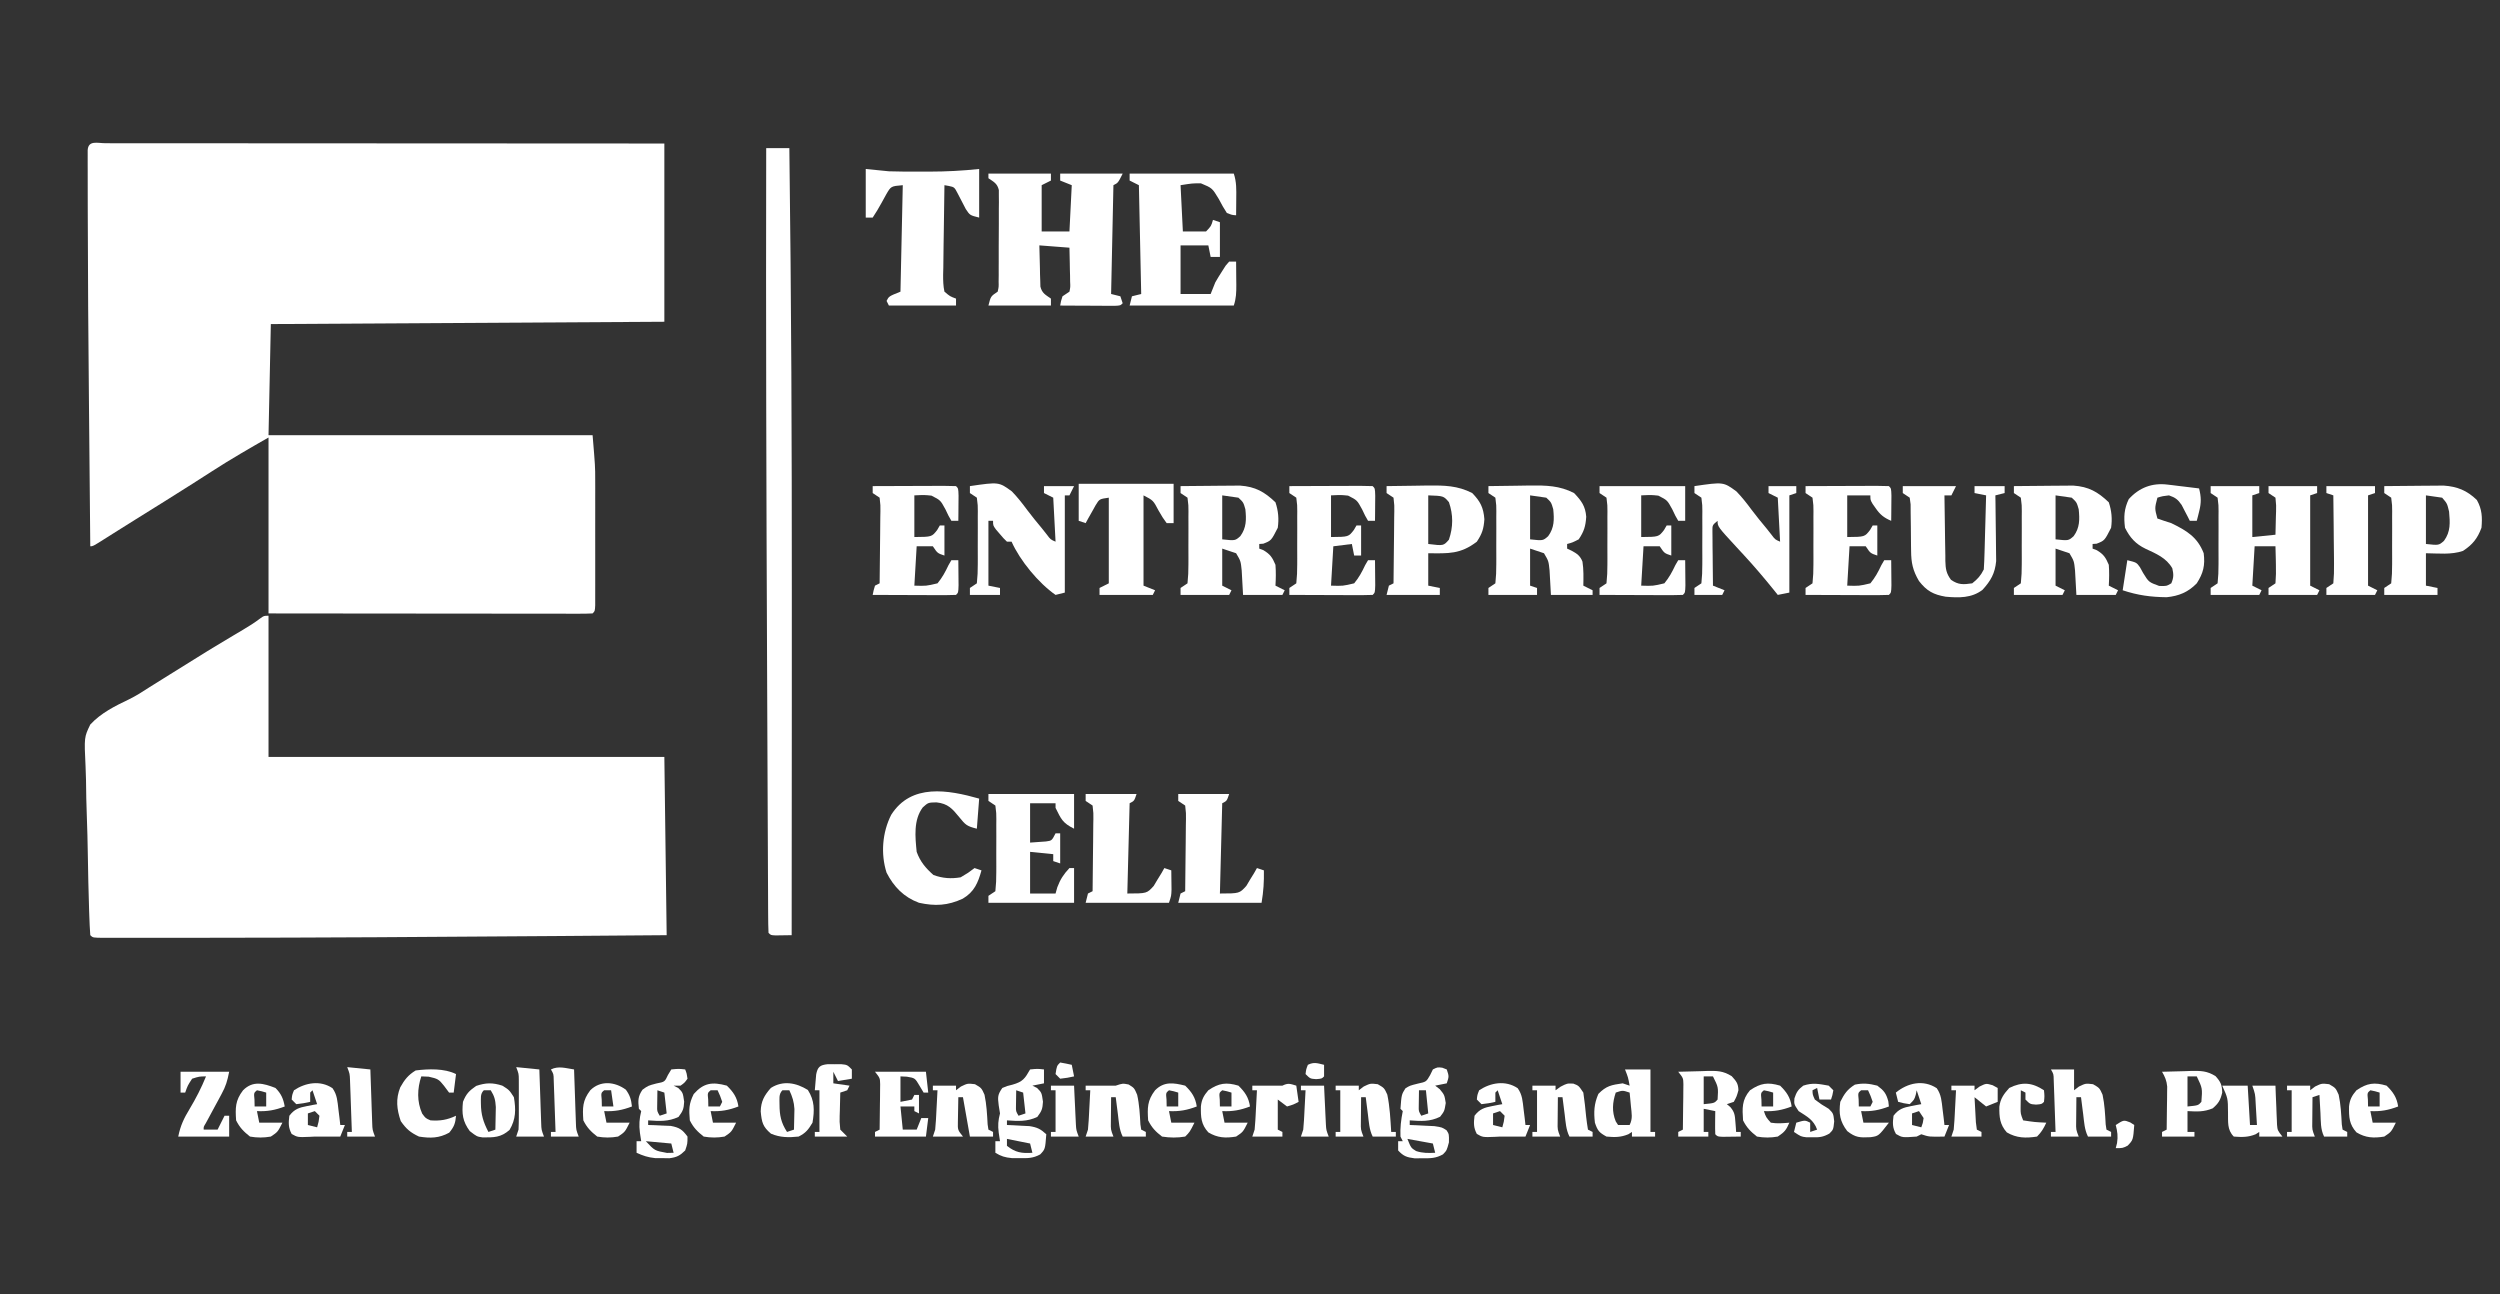 <?xml version="1.0" encoding="UTF-8"?>
<svg version="1.1" xmlns="http://www.w3.org/2000/svg" width="1080" height="559">
<rect width="100%" height="100%" fill="#333333" stroke="none"/>
<path d="M0 0 C0.962 0.003 1.924 0.006 2.915 0.009 C3.929 0.008 4.942 0.007 5.987 0.006 C9.411 0.005 12.835 0.01 16.259 0.016 C18.703 0.016 21.146 0.016 23.59 0.015 C28.864 0.015 34.139 0.018 39.414 0.023 C47.041 0.031 54.668 0.034 62.295 0.035 C74.667 0.038 87.04 0.044 99.412 0.054 C111.434 0.063 123.456 0.07 135.478 0.074 C136.218 0.074 136.959 0.075 137.722 0.075 C141.437 0.076 145.151 0.078 148.866 0.079 C179.704 0.089 210.542 0.108 241.38 0.129 C241.38 25.539 241.38 50.949 241.38 77.129 C185.28 77.459 129.18 77.789 71.38 78.129 C71.05 93.969 70.72 109.809 70.38 126.129 C116.58 126.129 162.78 126.129 210.38 126.129 C211.505 139.633 211.505 139.633 211.509 145.351 C211.513 146.628 211.516 147.905 211.519 149.221 C211.517 150.569 211.515 151.917 211.513 153.266 C211.513 154.681 211.514 156.096 211.516 157.512 C211.517 160.449 211.515 163.386 211.51 166.323 C211.505 170.094 211.508 173.864 211.514 177.635 C211.518 180.544 211.516 183.453 211.514 186.362 C211.513 187.754 211.514 189.146 211.516 190.538 C211.519 192.469 211.514 194.4 211.509 196.331 C211.509 197.43 211.508 198.528 211.507 199.66 C211.38 202.129 211.38 202.129 210.38 203.129 C208.57 203.225 206.757 203.251 204.945 203.249 C203.765 203.251 202.586 203.252 201.371 203.254 C200.065 203.25 198.76 203.246 197.415 203.243 C196.035 203.242 194.656 203.242 193.277 203.243 C189.521 203.243 185.765 203.237 182.009 203.23 C178.087 203.224 174.166 203.224 170.245 203.222 C162.815 203.219 155.385 203.211 147.954 203.201 C137.917 203.188 127.881 203.182 117.844 203.177 C102.022 203.167 86.201 203.147 70.38 203.129 C70.38 178.049 70.38 152.969 70.38 127.129 C62.105 131.858 53.985 136.531 46.005 141.692 C44.11 142.907 42.214 144.122 40.317 145.336 C38.863 146.267 38.863 146.267 37.38 147.217 C29.337 152.343 21.228 157.364 13.134 162.409 C10.534 164.033 7.939 165.663 5.345 167.297 C4.593 167.77 3.841 168.243 3.067 168.73 C1.689 169.597 0.311 170.466 -1.065 171.337 C-5.508 174.129 -5.508 174.129 -6.62 174.129 C-6.754 159.989 -6.884 145.849 -7.011 131.709 C-7.07 125.136 -7.13 118.563 -7.193 111.99 C-7.452 84.554 -7.671 57.118 -7.708 29.68 C-7.712 27.134 -7.717 24.588 -7.724 22.041 C-7.733 18.538 -7.735 15.035 -7.735 11.531 C-7.739 10.485 -7.742 9.439 -7.746 8.361 C-7.745 7.416 -7.743 6.472 -7.741 5.498 C-7.742 4.673 -7.743 3.849 -7.744 2.999 C-7.452 -1.416 -3.542 0.008 0 0 Z " fill="#ffffff" transform="translate(45.62,61.871)"/>
<path d="M0 0 C3.3 0 6.6 0 10 0 C10.19 15.416 10.352 30.833 10.5 46.25 C10.512 47.487 10.524 48.724 10.536 49.998 C11.126 112.498 11.084 174.998 11.062 237.5 C11.062 238.763 11.062 240.027 11.061 241.328 C11.05 274.219 11.03 307.109 11 340 C9.521 340.027 8.042 340.046 6.562 340.062 C5.739 340.074 4.915 340.086 4.066 340.098 C2 340 2 340 1 339 C0.89 336.449 0.845 333.925 0.842 331.373 C0.837 330.563 0.832 329.752 0.827 328.918 C0.811 326.174 0.803 323.431 0.795 320.687 C0.785 318.722 0.775 316.757 0.765 314.792 C0.737 309.401 0.717 304.01 0.697 298.619 C0.675 292.897 0.647 287.175 0.62 281.453 C0.57 270.422 0.525 259.391 0.482 248.36 C0.448 239.513 0.411 230.666 0.373 221.818 C0.056 147.879 -0.161 73.94 0 0 Z " fill="#ffffff" transform="translate(331,64)"/>
<path d="M0 0 C3.3 0.33 6.6 0.66 10 1 C12.237 1.082 14.476 1.13 16.715 1.133 C17.896 1.134 19.078 1.135 20.295 1.137 C22.098 1.131 22.098 1.131 23.938 1.125 C25.136 1.129 26.334 1.133 27.568 1.137 C34.779 1.129 41.83 0.764 49 0 C49 6.93 49 13.86 49 21 C45 20 45 20 43.219 17.312 C42.073 15.104 40.927 12.896 39.781 10.688 C38.308 7.854 38.308 7.854 35.889 7.332 C35.265 7.222 34.642 7.113 34 7 C33.873 13.496 33.786 19.992 33.725 26.489 C33.7 28.699 33.666 30.91 33.623 33.12 C33.562 36.295 33.534 39.469 33.512 42.645 C33.486 43.635 33.46 44.626 33.434 45.647 C33.432 48.198 33.454 50.507 34 53 C36.392 55.026 36.392 55.026 39 56 C39 56.99 39 57.98 39 59 C29.43 59 19.86 59 10 59 C9.67 58.34 9.34 57.68 9 57 C10 55 10 55 15 53 C15.33 37.82 15.66 22.64 16 7 C10.905 7.431 10.905 7.431 8.867 10.941 C8.187 12.139 7.523 13.347 6.875 14.562 C5.661 16.8 4.414 18.873 3 21 C2.01 21 1.02 21 0 21 C0 14.07 0 7.14 0 0 Z " fill="#ffffff" transform="translate(374,73)"/>
<path d="M0 0 C8.91 0 17.82 0 27 0 C27 0.99 27 1.98 27 3 C25.02 3.99 25.02 3.99 23 5 C23 11.6 23 18.2 23 25 C26.96 25 30.92 25 35 25 C35.33 18.4 35.66 11.8 36 5 C33.525 4.01 33.525 4.01 31 3 C31 2.01 31 1.02 31 0 C39.91 0 48.82 0 58 0 C56 4 56 4 54 5 C53.67 20.51 53.34 36.02 53 52 C54.32 52.33 55.64 52.66 57 53 C57.33 53.99 57.66 54.98 58 56 C57 57 57 57 54.5 57.114 C53.416 57.108 52.332 57.103 51.215 57.098 C50.045 57.094 48.875 57.091 47.67 57.088 C46.438 57.08 45.207 57.071 43.938 57.062 C42.084 57.056 42.084 57.056 40.193 57.049 C37.129 57.037 34.064 57.021 31 57 C31.312 55.125 31.312 55.125 32 53 C32.99 52.34 33.98 51.68 35 51 C35.415 48.971 35.415 48.971 35.293 46.648 C35.283 45.798 35.274 44.947 35.264 44.07 C35.239 43.181 35.213 42.291 35.188 41.375 C35.174 40.478 35.16 39.581 35.146 38.656 C35.111 36.437 35.057 34.219 35 32 C30.71 31.67 26.42 31.34 22 31 C22.06 34.273 22.147 37.541 22.25 40.812 C22.264 41.741 22.278 42.67 22.293 43.627 C22.325 44.52 22.357 45.412 22.391 46.332 C22.412 47.154 22.433 47.976 22.454 48.823 C23.18 51.716 24.631 52.314 27 54 C27 54.99 27 55.98 27 57 C18.09 57 9.18 57 0 57 C1 53 1 53 4 51 C4.464 48.969 4.464 48.969 4.404 46.598 C4.423 45.231 4.423 45.231 4.442 43.837 C4.44 42.85 4.437 41.864 4.434 40.848 C4.441 39.331 4.441 39.331 4.449 37.784 C4.456 35.643 4.455 33.502 4.446 31.361 C4.438 28.079 4.466 24.799 4.498 21.518 C4.5 19.44 4.499 17.363 4.496 15.285 C4.507 14.301 4.519 13.316 4.53 12.302 C4.516 10.931 4.516 10.931 4.502 9.531 C4.502 8.727 4.501 7.923 4.501 7.094 C3.821 4.252 2.352 3.603 0 2 C0 1.34 0 0.68 0 0 Z " fill="#ffffff" transform="translate(427,75)"/>
<path d="M0 0 C14.85 0 29.7 0 45 0 C46.206 3.619 46.108 6.925 46.062 10.688 C46.058 11.389 46.053 12.091 46.049 12.814 C46.037 14.543 46.019 16.272 46 18 C44.219 17.879 44.219 17.879 42 17 C40.281 14.277 40.281 14.277 38.5 10.938 C35.665 6.236 35.665 6.236 30.812 4.207 C27.122 4.187 27.122 4.187 22 5 C22.33 11.6 22.66 18.2 23 25 C26.3 25 29.6 25 33 25 C35.23 22.68 35.23 22.68 36 20 C36.99 20.33 37.98 20.66 39 21 C39 25.95 39 30.9 39 36 C37.68 36 36.36 36 35 36 C34.67 34.35 34.34 32.7 34 31 C30.04 31 26.08 31 22 31 C22 37.93 22 44.86 22 52 C26.29 52 30.58 52 35 52 C35.66 50.35 36.32 48.7 37 47 C37.932 45.368 38.911 43.762 39.938 42.188 C40.442 41.397 40.946 40.607 41.465 39.793 C41.971 39.201 42.478 38.61 43 38 C43.99 38 44.98 38 46 38 C46.027 40.604 46.047 43.208 46.062 45.812 C46.071 46.55 46.079 47.288 46.088 48.049 C46.103 51.299 46.035 53.894 45 57 C30.15 57 15.3 57 0 57 C0.33 55.68 0.66 54.36 1 53 C2.98 52.505 2.98 52.505 5 52 C4.67 36.49 4.34 20.98 4 5 C2.68 4.34 1.36 3.68 0 3 C0 2.01 0 1.02 0 0 Z " fill="#ffffff" transform="translate(488,75)"/>
<path d="M0 0 C13.53 0 27.06 0 41 0 C41 5.61 41 11.22 41 17 C40.01 17 39.02 17 38 17 C36.281 14.629 36.281 14.629 34.5 11.562 C32.193 7.165 32.193 7.165 28 5 C28 17.87 28 30.74 28 44 C29.65 44.66 31.3 45.32 33 46 C32.505 46.99 32.505 46.99 32 48 C24.41 48 16.82 48 9 48 C9 47.01 9 46.02 9 45 C10.32 44.34 11.64 43.68 13 43 C13 30.79 13 18.58 13 6 C8.95 6.564 8.95 6.564 7.297 9.285 C6.786 10.202 6.276 11.118 5.75 12.062 C5.229 12.982 4.708 13.901 4.172 14.848 C3.592 15.913 3.592 15.913 3 17 C2.01 16.67 1.02 16.34 0 16 C0 10.72 0 5.44 0 0 Z " fill="#ffffff" transform="translate(466,209)"/>
<path d="M0 0 C0.799 0.093 1.598 0.187 2.422 0.283 C3.247 0.387 4.072 0.491 4.922 0.598 C6.183 0.748 6.183 0.748 7.469 0.9 C9.537 1.147 11.605 1.403 13.672 1.66 C14.597 5.304 14.657 7.834 13.734 11.473 C13.54 12.263 13.345 13.053 13.145 13.867 C12.989 14.459 12.833 15.051 12.672 15.66 C11.682 15.66 10.692 15.66 9.672 15.66 C9.357 15.034 9.043 14.407 8.719 13.762 C8.291 12.944 7.863 12.127 7.422 11.285 C7.004 10.473 6.587 9.661 6.156 8.824 C4.504 6.415 3.412 5.602 0.672 4.66 C-2.018 4.964 -2.018 4.964 -4.328 5.66 C-5.532 10.253 -5.532 10.253 -4.328 14.66 C-2.344 15.372 -0.338 16.025 1.672 16.66 C8.278 19.875 12.973 22.669 15.672 29.66 C16.315 34.894 15.525 38.233 12.672 42.66 C8.942 46.497 4.938 48.13 -0.328 48.66 C-7.159 48.585 -12.812 47.832 -19.328 45.66 C-18.668 41.37 -18.008 37.08 -17.328 32.66 C-13.328 33.66 -13.328 33.66 -11.871 35.691 C-11.424 36.506 -10.976 37.321 -10.516 38.16 C-8.057 42.149 -8.057 42.149 -3.578 43.785 C-0.441 43.888 -0.441 43.888 1.672 42.66 C2.738 40.174 2.706 38.811 2.109 36.16 C-0.49 31.639 -4.882 29.854 -9.453 27.723 C-13.746 25.646 -16.189 22.938 -18.328 18.66 C-18.895 14.017 -18.749 10.535 -16.703 6.285 C-12.193 1.3 -6.606 -0.802 0 0 Z " fill="#ffffff" transform="translate(936.328,209.34)"/>
<path d="M0 0 C5.109 -0.025 10.217 -0.043 15.326 -0.055 C17.065 -0.06 18.804 -0.067 20.544 -0.075 C23.038 -0.088 25.533 -0.093 28.027 -0.098 C28.81 -0.103 29.592 -0.108 30.398 -0.113 C32.266 -0.113 34.133 -0.062 36 0 C37 1 37 1 37.098 4.16 C37.086 5.448 37.074 6.736 37.062 8.062 C37.053 9.353 37.044 10.643 37.035 11.973 C37.024 12.972 37.012 13.971 37 15 C36.01 15 35.02 15 34 15 C32.746 12.848 32.746 12.848 31.438 10.062 C29.276 6.087 29.276 6.087 25.387 4.113 C22.319 3.796 22.319 3.796 18 4 C18 9.94 18 15.88 18 22 C25.557 21.937 25.557 21.937 27.875 18.938 C28.246 18.298 28.617 17.659 29 17 C29.66 17 30.32 17 31 17 C31 21.29 31 25.58 31 30 C28 29 28 29 26 26 C23.69 26 21.38 26 19 26 C18.67 31.61 18.34 37.22 18 43 C23.135 43.159 23.135 43.159 28 42 C30.059 39.508 31.374 37.074 32.746 34.152 C33.367 33.087 33.367 33.087 34 32 C34.99 32 35.98 32 37 32 C37.027 34.312 37.046 36.625 37.062 38.938 C37.074 40.225 37.086 41.513 37.098 42.84 C37 46 37 46 36 47 C33.334 47.089 30.694 47.115 28.027 47.098 C27.23 47.096 26.432 47.095 25.61 47.093 C23.053 47.088 20.495 47.075 17.938 47.062 C16.208 47.057 14.478 47.053 12.748 47.049 C8.499 47.038 4.249 47.021 0 47 C0.375 45.062 0.375 45.062 1 43 C1.99 42.505 1.99 42.505 3 42 C3.074 36.767 3.129 31.535 3.165 26.302 C3.18 24.521 3.2 22.74 3.226 20.959 C3.263 18.402 3.28 15.846 3.293 13.289 C3.308 12.49 3.324 11.691 3.34 10.868 C3.376 8.389 3.376 8.389 3 5 C2.01 4.34 1.02 3.68 0 3 C0 2.01 0 1.02 0 0 Z " fill="#ffffff" transform="translate(377,210)"/>
<path d="M0 0 C12.505 -1.823 12.505 -1.823 18.129 2.285 C20.552 4.787 22.679 7.504 24.745 10.306 C26.752 13.015 28.916 15.587 31.062 18.188 C32.132 19.539 32.132 19.539 33.223 20.918 C34.834 23.079 34.834 23.079 37 24 C36.67 17.73 36.34 11.46 36 5 C34.68 4.34 33.36 3.68 32 3 C32 2.01 32 1.02 32 0 C36.29 0 40.58 0 45 0 C44.34 1.32 43.68 2.64 43 4 C42.34 4 41.68 4 41 4 C41 17.86 41 31.72 41 46 C39.02 46.495 39.02 46.495 37 47 C29.668 41.913 21.611 32.133 18 24 C17.34 24 16.68 24 16 24 C14.492 22.539 14.492 22.539 12.875 20.625 C12.336 19.999 11.797 19.372 11.242 18.727 C10 17 10 17 10 15 C9.34 15 8.68 15 8 15 C8 24.24 8 33.48 8 43 C9.65 43.33 11.3 43.66 13 44 C13 44.99 13 45.98 13 47 C8.71 47 4.42 47 0 47 C0 46.01 0 45.02 0 44 C0.99 43.34 1.98 42.68 3 42 C3.304 39.186 3.42 36.597 3.398 33.781 C3.401 32.968 3.404 32.154 3.407 31.316 C3.409 29.594 3.404 27.872 3.391 26.151 C3.375 23.51 3.391 20.871 3.41 18.23 C3.408 16.56 3.404 14.889 3.398 13.219 C3.408 12.03 3.408 12.03 3.417 10.817 C3.42 8.358 3.42 8.358 3 5 C2.01 4.34 1.02 3.68 0 3 C0 2.01 0 1.02 0 0 Z " fill="#ffffff" transform="translate(419,210)"/>
<path d="M0 0 C4.02 -0.05 8.04 -0.086 12.061 -0.11 C13.426 -0.12 14.792 -0.133 16.157 -0.151 C18.128 -0.175 20.099 -0.185 22.07 -0.195 C23.254 -0.206 24.437 -0.216 25.657 -0.227 C32.348 0.227 36.289 2.508 41 7 C42.242 10.727 42.533 14.129 42 18 C39.179 23.542 39.179 23.542 35.75 24.875 C35.172 24.916 34.595 24.957 34 25 C34 25.66 34 26.32 34 27 C34.598 27.227 35.196 27.454 35.812 27.688 C38.767 29.46 39.645 30.816 41 34 C41.238 37.018 41.178 39.979 41 43 C42.32 43.66 43.64 44.32 45 45 C44.505 45.99 44.505 45.99 44 47 C38.39 47 32.78 47 27 47 C26.805 43.484 26.609 39.969 26.414 36.453 C25.998 32.381 25.998 32.381 24 29 C22.02 28.34 20.04 27.68 18 27 C18 32.28 18 37.56 18 43 C19.32 43.66 20.64 44.32 22 45 C21.67 45.66 21.34 46.32 21 47 C14.07 47 7.14 47 0 47 C0 46.01 0 45.02 0 44 C0.99 43.34 1.98 42.68 3 42 C3.304 39.186 3.42 36.597 3.398 33.781 C3.401 32.968 3.404 32.154 3.407 31.316 C3.409 29.594 3.404 27.872 3.391 26.151 C3.375 23.51 3.391 20.871 3.41 18.23 C3.408 16.56 3.404 14.889 3.398 13.219 C3.408 12.03 3.408 12.03 3.417 10.817 C3.42 8.358 3.42 8.358 3 5 C2.01 4.34 1.02 3.68 0 3 C0 2.01 0 1.02 0 0 Z M18 4 C18 10.27 18 16.54 18 23 C23.582 23.604 23.582 23.604 25.812 21.625 C28.49 17.961 28.446 14.393 28 10 C27.134 6.998 27.134 6.998 25 5 C22.69 4.67 20.38 4.34 18 4 Z " fill="#ffffff" transform="translate(510,210)"/>
<path d="M0 0 C5.109 -0.025 10.217 -0.043 15.326 -0.055 C17.065 -0.06 18.804 -0.067 20.544 -0.075 C23.038 -0.088 25.533 -0.093 28.027 -0.098 C28.81 -0.103 29.592 -0.108 30.398 -0.113 C32.266 -0.113 34.133 -0.062 36 0 C37 1 37 1 37.098 4.16 C37.086 5.448 37.074 6.736 37.062 8.062 C37.053 9.353 37.044 10.643 37.035 11.973 C37.024 12.972 37.012 13.971 37 15 C36.01 15 35.02 15 34 15 C32.746 12.848 32.746 12.848 31.438 10.062 C29.276 6.087 29.276 6.087 25.387 4.113 C22.319 3.796 22.319 3.796 18 4 C18 9.94 18 15.88 18 22 C25.557 21.937 25.557 21.937 27.875 18.938 C28.246 18.298 28.617 17.659 29 17 C29.66 17 30.32 17 31 17 C31 21.29 31 25.58 31 30 C30.01 30 29.02 30 28 30 C27.505 27.525 27.505 27.525 27 25 C23.04 25.495 23.04 25.495 19 26 C18.67 31.61 18.34 37.22 18 43 C23.135 43.159 23.135 43.159 28 42 C30.059 39.508 31.374 37.074 32.746 34.152 C33.367 33.087 33.367 33.087 34 32 C34.99 32 35.98 32 37 32 C37.027 34.312 37.046 36.625 37.062 38.938 C37.074 40.225 37.086 41.513 37.098 42.84 C37 46 37 46 36 47 C33.334 47.089 30.694 47.115 28.027 47.098 C27.23 47.096 26.432 47.095 25.61 47.093 C23.053 47.088 20.495 47.075 17.938 47.062 C16.208 47.057 14.478 47.053 12.748 47.049 C8.499 47.038 4.249 47.021 0 47 C0 46.01 0 45.02 0 44 C0.99 43.34 1.98 42.68 3 42 C3.304 39.186 3.42 36.597 3.398 33.781 C3.401 32.968 3.404 32.154 3.407 31.316 C3.409 29.594 3.404 27.872 3.391 26.151 C3.375 23.51 3.391 20.871 3.41 18.23 C3.408 16.56 3.404 14.889 3.398 13.219 C3.408 12.03 3.408 12.03 3.417 10.817 C3.42 8.358 3.42 8.358 3 5 C2.01 4.34 1.02 3.68 0 3 C0 2.01 0 1.02 0 0 Z " fill="#ffffff" transform="translate(557,210)"/>
<path d="M0 0 C3.983 -0.075 7.967 -0.129 11.951 -0.165 C13.963 -0.187 15.976 -0.225 17.988 -0.264 C25.031 -0.317 30.674 -0.236 37 3 C40.5 6.59 41.871 9.286 42.25 14.312 C41.971 18.43 41.283 20.575 39 24 C31.928 29.452 26.669 29.093 18 29 C18 33.62 18 38.24 18 43 C19.65 43.33 21.3 43.66 23 44 C23 44.99 23 45.98 23 47 C15.41 47 7.82 47 0 47 C0.33 45.68 0.66 44.36 1 43 C1.99 42.505 1.99 42.505 3 42 C3.074 36.767 3.129 31.535 3.165 26.302 C3.18 24.521 3.2 22.74 3.226 20.959 C3.263 18.402 3.28 15.846 3.293 13.289 C3.308 12.49 3.324 11.691 3.34 10.868 C3.376 8.389 3.376 8.389 3 5 C2.01 4.34 1.02 3.68 0 3 C0 2.01 0 1.02 0 0 Z M18 4 C18 10.93 18 17.86 18 25 C24.611 25.811 24.611 25.811 26.938 23.125 C28.794 17.665 28.83 12.392 26.938 6.938 C24.619 4.231 24.619 4.231 18 4 Z " fill="#ffffff" transform="translate(599,210)"/>
<path d="M0 0 C3.983 -0.075 7.967 -0.129 11.951 -0.165 C13.963 -0.187 15.976 -0.225 17.988 -0.264 C25.029 -0.317 30.678 -0.242 37 3 C40.172 6.335 41.896 8.645 42.25 13.25 C41.976 17.357 41.294 19.598 39 23 C36.312 24.375 36.312 24.375 34 25 C34 25.66 34 26.32 34 27 C34.928 27.433 34.928 27.433 35.875 27.875 C38.202 29.107 39.66 30.117 40.625 32.625 C41.174 36.102 41.059 39.481 41 43 C42.32 43.66 43.64 44.32 45 45 C45 45.66 45 46.32 45 47 C39.06 47 33.12 47 27 47 C26.805 43.484 26.609 39.969 26.414 36.453 C25.998 32.381 25.998 32.381 24 29 C22.02 28.34 20.04 27.68 18 27 C18 32.28 18 37.56 18 43 C19.485 43.495 19.485 43.495 21 44 C21 44.99 21 45.98 21 47 C14.07 47 7.14 47 0 47 C0 46.01 0 45.02 0 44 C0.99 43.34 1.98 42.68 3 42 C3.304 39.186 3.42 36.597 3.398 33.781 C3.401 32.968 3.404 32.154 3.407 31.316 C3.409 29.594 3.404 27.872 3.391 26.151 C3.375 23.51 3.391 20.871 3.41 18.23 C3.408 16.56 3.404 14.889 3.398 13.219 C3.408 12.03 3.408 12.03 3.417 10.817 C3.42 8.358 3.42 8.358 3 5 C2.01 4.34 1.02 3.68 0 3 C0 2.01 0 1.02 0 0 Z M18 4 C18 10.27 18 16.54 18 23 C23.582 23.604 23.582 23.604 25.812 21.625 C28.49 17.961 28.446 14.393 28 10 C27.134 6.998 27.134 6.998 25 5 C22.69 4.67 20.38 4.34 18 4 Z " fill="#ffffff" transform="translate(643,210)"/>
<path d="M0 0 C12.21 0 24.42 0 37 0 C37 4.95 37 9.9 37 15 C36.01 15 35.02 15 34 15 C32.746 12.848 32.746 12.848 31.438 10.062 C29.276 6.087 29.276 6.087 25.387 4.113 C22.319 3.796 22.319 3.796 18 4 C18 9.94 18 15.88 18 22 C25.557 21.937 25.557 21.937 27.875 18.938 C28.246 18.298 28.617 17.659 29 17 C29.66 17 30.32 17 31 17 C31 21.29 31 25.58 31 30 C28 29 28 29 26 26 C23.69 26 21.38 26 19 26 C18.67 31.61 18.34 37.22 18 43 C23.135 43.159 23.135 43.159 28 42 C30.059 39.508 31.374 37.074 32.746 34.152 C33.367 33.087 33.367 33.087 34 32 C34.99 32 35.98 32 37 32 C37.027 34.312 37.046 36.625 37.062 38.938 C37.074 40.225 37.086 41.513 37.098 42.84 C37 46 37 46 36 47 C33.334 47.089 30.694 47.115 28.027 47.098 C27.23 47.096 26.432 47.095 25.61 47.093 C23.053 47.088 20.495 47.075 17.938 47.062 C16.208 47.057 14.478 47.053 12.748 47.049 C8.499 47.038 4.249 47.021 0 47 C0 46.01 0 45.02 0 44 C0.99 43.34 1.98 42.68 3 42 C3.304 39.186 3.42 36.597 3.398 33.781 C3.401 32.968 3.404 32.154 3.407 31.316 C3.409 29.594 3.404 27.872 3.391 26.151 C3.375 23.51 3.391 20.871 3.41 18.23 C3.408 16.56 3.404 14.889 3.398 13.219 C3.408 12.03 3.408 12.03 3.417 10.817 C3.42 8.358 3.42 8.358 3 5 C2.01 4.34 1.02 3.68 0 3 C0 2.01 0 1.02 0 0 Z " fill="#ffffff" transform="translate(691,210)"/>
<path d="M0 0 C12.505 -1.823 12.505 -1.823 18.129 2.285 C20.552 4.787 22.679 7.504 24.745 10.306 C26.752 13.015 28.916 15.587 31.062 18.188 C32.132 19.539 32.132 19.539 33.223 20.918 C34.834 23.079 34.834 23.079 37 24 C36.67 17.73 36.34 11.46 36 5 C34.68 4.34 33.36 3.68 32 3 C32 2.01 32 1.02 32 0 C35.96 0 39.92 0 44 0 C44 0.99 44 1.98 44 3 C43.01 3.33 42.02 3.66 41 4 C41 17.86 41 31.72 41 46 C38.525 46.495 38.525 46.495 36 47 C35.478 46.345 34.956 45.69 34.418 45.016 C30.193 39.777 25.881 34.689 21.312 29.75 C20.847 29.246 20.381 28.743 19.902 28.224 C19.45 27.735 18.997 27.246 18.531 26.742 C10 17.5 10 17.5 10 15 C7.732 16.84 7.732 16.84 7.773 19.614 C7.783 20.693 7.794 21.771 7.805 22.883 C7.811 24.049 7.818 25.216 7.824 26.418 C7.841 27.641 7.858 28.865 7.875 30.125 C7.884 31.356 7.893 32.587 7.902 33.855 C7.926 36.904 7.959 39.952 8 43 C9.65 43.66 11.3 44.32 13 45 C12.67 45.66 12.34 46.32 12 47 C8.04 47 4.08 47 0 47 C0 46.01 0 45.02 0 44 C0.99 43.34 1.98 42.68 3 42 C3.304 39.186 3.42 36.597 3.398 33.781 C3.401 32.968 3.404 32.154 3.407 31.316 C3.409 29.594 3.404 27.872 3.391 26.151 C3.375 23.51 3.391 20.871 3.41 18.23 C3.408 16.56 3.404 14.889 3.398 13.219 C3.408 12.03 3.408 12.03 3.417 10.817 C3.42 8.358 3.42 8.358 3 5 C2.01 4.34 1.02 3.68 0 3 C0 2.01 0 1.02 0 0 Z " fill="#ffffff" transform="translate(732,210)"/>
<path d="M0 0 C5.109 -0.025 10.217 -0.043 15.326 -0.055 C17.065 -0.06 18.804 -0.067 20.544 -0.075 C23.038 -0.088 25.533 -0.093 28.027 -0.098 C28.81 -0.103 29.592 -0.108 30.398 -0.113 C32.266 -0.113 34.133 -0.062 36 0 C37 1 37 1 37.098 4.16 C37.086 5.448 37.074 6.736 37.062 8.062 C37.053 9.353 37.044 10.643 37.035 11.973 C37.024 12.972 37.012 13.971 37 15 C33.846 13.652 32.188 12.323 30.25 9.5 C29.822 8.892 29.394 8.283 28.953 7.656 C28 6 28 6 28 4 C24.7 4 21.4 4 18 4 C18 9.94 18 15.88 18 22 C25.557 21.937 25.557 21.937 27.875 18.938 C28.246 18.298 28.617 17.659 29 17 C29.66 17 30.32 17 31 17 C31 21.29 31 25.58 31 30 C28 29 28 29 26 26 C23.69 26 21.38 26 19 26 C18.67 31.61 18.34 37.22 18 43 C23.135 43.159 23.135 43.159 28 42 C30.059 39.508 31.374 37.074 32.746 34.152 C33.367 33.087 33.367 33.087 34 32 C34.99 32 35.98 32 37 32 C37.027 34.312 37.046 36.625 37.062 38.938 C37.074 40.225 37.086 41.513 37.098 42.84 C37 46 37 46 36 47 C33.334 47.089 30.694 47.115 28.027 47.098 C27.23 47.096 26.432 47.095 25.61 47.093 C23.053 47.088 20.495 47.075 17.938 47.062 C16.208 47.057 14.478 47.053 12.748 47.049 C8.499 47.038 4.249 47.021 0 47 C0 46.01 0 45.02 0 44 C0.99 43.34 1.98 42.68 3 42 C3.304 39.186 3.42 36.597 3.398 33.781 C3.401 32.968 3.404 32.154 3.407 31.316 C3.409 29.594 3.404 27.872 3.391 26.151 C3.375 23.51 3.391 20.871 3.41 18.23 C3.408 16.56 3.404 14.889 3.398 13.219 C3.408 12.03 3.408 12.03 3.417 10.817 C3.42 8.358 3.42 8.358 3 5 C2.01 4.34 1.02 3.68 0 3 C0 2.01 0 1.02 0 0 Z " fill="#ffffff" transform="translate(780,210)"/>
<path d="M0 0 C7.59 0 15.18 0 23 0 C22.34 1.32 21.68 2.64 21 4 C20.01 4 19.02 4 18 4 C18.044 8.77 18.114 13.538 18.208 18.307 C18.236 19.928 18.257 21.55 18.271 23.172 C18.292 25.506 18.339 27.838 18.391 30.172 C18.392 30.895 18.393 31.618 18.394 32.363 C18.493 35.764 18.773 37.693 20.819 40.458 C24.019 42.72 26.181 42.546 30 42 C32.365 40.133 33.66 38.679 35 36 C35.156 33.594 35.258 31.213 35.316 28.805 C35.337 28.097 35.358 27.39 35.379 26.661 C35.445 24.399 35.504 22.137 35.562 19.875 C35.606 18.342 35.649 16.81 35.693 15.277 C35.8 11.518 35.902 7.759 36 4 C33.525 3.505 33.525 3.505 31 3 C31 2.01 31 1.02 31 0 C35.29 0 39.58 0 44 0 C44 0.99 44 1.98 44 3 C42.68 3.33 41.36 3.66 40 4 C40.016 4.938 40.031 5.876 40.048 6.842 C40.099 10.342 40.136 13.842 40.165 17.342 C40.18 18.853 40.2 20.365 40.226 21.875 C40.263 24.055 40.28 26.234 40.293 28.414 C40.309 29.723 40.324 31.032 40.341 32.381 C39.839 37.715 38.008 40.894 34.438 44.812 C29.748 48.411 24.204 48.289 18.531 47.777 C13.277 46.875 10.348 45.332 7 41 C4.333 36.471 3.624 33.157 3.594 27.922 C3.583 27.269 3.572 26.617 3.561 25.944 C3.515 23.176 3.503 20.407 3.489 17.639 C3.473 15.608 3.44 13.578 3.406 11.547 C3.399 10.339 3.392 9.131 3.385 7.886 C3.258 6.933 3.131 5.981 3 5 C2.01 4.34 1.02 3.68 0 3 C0 2.01 0 1.02 0 0 Z " fill="#ffffff" transform="translate(822,210)"/>
<path d="M0 0 C4.02 -0.05 8.04 -0.086 12.061 -0.11 C13.426 -0.12 14.792 -0.133 16.157 -0.151 C18.128 -0.175 20.099 -0.185 22.07 -0.195 C23.254 -0.206 24.437 -0.216 25.657 -0.227 C32.348 0.227 36.289 2.508 41 7 C42.242 10.727 42.533 14.129 42 18 C39.179 23.542 39.179 23.542 35.75 24.875 C35.172 24.916 34.595 24.957 34 25 C34 25.66 34 26.32 34 27 C34.598 27.227 35.196 27.454 35.812 27.688 C38.767 29.46 39.645 30.816 41 34 C41.238 37.018 41.178 39.979 41 43 C42.32 43.66 43.64 44.32 45 45 C44.505 45.99 44.505 45.99 44 47 C38.39 47 32.78 47 27 47 C26.805 43.484 26.609 39.969 26.414 36.453 C25.998 32.381 25.998 32.381 24 29 C22.02 28.34 20.04 27.68 18 27 C18 32.28 18 37.56 18 43 C19.32 43.66 20.64 44.32 22 45 C21.67 45.66 21.34 46.32 21 47 C14.07 47 7.14 47 0 47 C0 46.01 0 45.02 0 44 C0.99 43.34 1.98 42.68 3 42 C3.304 39.186 3.42 36.597 3.398 33.781 C3.401 32.968 3.404 32.154 3.407 31.316 C3.409 29.594 3.404 27.872 3.391 26.151 C3.375 23.51 3.391 20.871 3.41 18.23 C3.408 16.56 3.404 14.889 3.398 13.219 C3.408 12.03 3.408 12.03 3.417 10.817 C3.42 8.358 3.42 8.358 3 5 C2.01 4.34 1.02 3.68 0 3 C0 2.01 0 1.02 0 0 Z M18 4 C18 10.27 18 16.54 18 23 C23.582 23.604 23.582 23.604 25.812 21.625 C28.49 17.961 28.446 14.393 28 10 C27.134 6.998 27.134 6.998 25 5 C22.69 4.67 20.38 4.34 18 4 Z " fill="#ffffff" transform="translate(870,210)"/>
<path d="M0 0 C6.93 0 13.86 0 21 0 C21 0.99 21 1.98 21 3 C20.01 3.33 19.02 3.66 18 4 C18 9.94 18 15.88 18 22 C21.3 21.67 24.6 21.34 28 21 C28.081 18.374 28.14 15.751 28.188 13.125 C28.213 12.379 28.238 11.632 28.264 10.863 C28.33 8.438 28.33 8.438 28 5 C27.01 4.34 26.02 3.68 25 3 C25 2.01 25 1.02 25 0 C31.93 0 38.86 0 46 0 C46 0.99 46 1.98 46 3 C45.01 3.33 44.02 3.66 43 4 C43 16.87 43 29.74 43 43 C44.32 43.66 45.64 44.32 47 45 C46.505 45.99 46.505 45.99 46 47 C39.07 47 32.14 47 25 47 C25 46.01 25 45.02 25 44 C25.99 43.34 26.98 42.68 28 42 C28.221 39.211 28.281 36.653 28.188 33.875 C28.174 33.121 28.16 32.367 28.146 31.59 C28.111 29.726 28.057 27.863 28 26 C25.03 26 22.06 26 19 26 C18.67 31.61 18.34 37.22 18 43 C19.32 43.66 20.64 44.32 22 45 C21.67 45.66 21.34 46.32 21 47 C14.07 47 7.14 47 0 47 C0 46.01 0 45.02 0 44 C0.99 43.34 1.98 42.68 3 42 C3.304 39.186 3.42 36.597 3.398 33.781 C3.401 32.968 3.404 32.154 3.407 31.316 C3.409 29.594 3.404 27.872 3.391 26.151 C3.375 23.51 3.391 20.871 3.41 18.23 C3.408 16.56 3.404 14.889 3.398 13.219 C3.408 12.03 3.408 12.03 3.417 10.817 C3.42 8.358 3.42 8.358 3 5 C2.01 4.34 1.02 3.68 0 3 C0 2.01 0 1.02 0 0 Z " fill="#ffffff" transform="translate(955,210)"/>
<path d="M0 0 C6.93 0 13.86 0 21 0 C21 0.99 21 1.98 21 3 C20.01 3.33 19.02 3.66 18 4 C18 16.87 18 29.74 18 43 C19.32 43.66 20.64 44.32 22 45 C21.67 45.66 21.34 46.32 21 47 C14.07 47 7.14 47 0 47 C0 46.01 0 45.02 0 44 C0.99 43.34 1.98 42.68 3 42 C3.267 39.092 3.348 36.399 3.293 33.492 C3.289 32.652 3.284 31.811 3.28 30.945 C3.263 28.255 3.226 25.565 3.188 22.875 C3.172 21.053 3.159 19.232 3.146 17.41 C3.113 12.94 3.062 8.47 3 4 C2.01 3.67 1.02 3.34 0 3 C0 2.01 0 1.02 0 0 Z " fill="#ffffff" transform="translate(1005,210)"/>
<path d="M0 0 C4.02 -0.05 8.04 -0.086 12.061 -0.11 C13.426 -0.12 14.792 -0.133 16.157 -0.151 C18.128 -0.175 20.099 -0.185 22.07 -0.195 C23.254 -0.206 24.437 -0.216 25.657 -0.227 C31.536 0.172 35.766 1.884 40 6 C42.254 9.971 42.396 13.491 42 18 C40.26 22.67 38.158 25.262 34 28 C28.895 29.736 23.307 29.058 18 29 C18 33.62 18 38.24 18 43 C19.65 43.33 21.3 43.66 23 44 C23 44.99 23 45.98 23 47 C15.41 47 7.82 47 0 47 C0 46.01 0 45.02 0 44 C0.99 43.34 1.98 42.68 3 42 C3.304 39.186 3.42 36.597 3.398 33.781 C3.401 32.968 3.404 32.154 3.407 31.316 C3.409 29.594 3.404 27.872 3.391 26.151 C3.375 23.51 3.391 20.871 3.41 18.23 C3.408 16.56 3.404 14.889 3.398 13.219 C3.408 12.03 3.408 12.03 3.417 10.817 C3.42 8.358 3.42 8.358 3 5 C2.01 4.34 1.02 3.68 0 3 C0 2.01 0 1.02 0 0 Z M18 4 C18 10.93 18 17.86 18 25 C23.582 25.604 23.582 25.604 25.812 23.625 C28.717 19.651 28.423 15.762 28 11 C27.158 7.477 27.158 7.477 25 5 C22.69 4.67 20.38 4.34 18 4 Z " fill="#ffffff" transform="translate(1030,210)"/>
<path d="M0 0 C0 20.13 0 40.26 0 61 C56.43 61 112.86 61 171 61 C171.33 86.41 171.66 111.82 172 138 C138.309 138.265 138.309 138.265 126.059 138.356 C125.288 138.362 124.516 138.367 123.722 138.373 C72.624 138.753 21.527 139.107 -29.572 139.123 C-32.944 139.125 -36.317 139.129 -39.689 139.133 C-44.91 139.138 -50.131 139.139 -55.351 139.134 C-57.24 139.133 -59.129 139.134 -61.017 139.136 C-63.553 139.139 -66.089 139.135 -68.625 139.129 C-69.368 139.131 -70.111 139.133 -70.876 139.136 C-75.886 139.114 -75.886 139.114 -77 138 C-77.196 135.235 -77.327 132.493 -77.415 129.723 C-77.446 128.855 -77.476 127.986 -77.508 127.092 C-77.777 119.045 -77.939 110.995 -78.067 102.945 C-78.154 97.537 -78.278 92.135 -78.488 86.73 C-78.691 81.502 -78.798 76.28 -78.842 71.048 C-78.874 69.062 -78.939 67.075 -79.039 65.091 C-79.647 52.484 -79.647 52.484 -77 47 C-72.376 42.01 -66.358 39.019 -60.288 36.123 C-57.143 34.579 -54.284 32.744 -51.352 30.828 C-49.443 29.635 -47.534 28.442 -45.625 27.25 C-44.606 26.614 -43.587 25.977 -42.537 25.322 C-25.162 14.478 -25.162 14.478 -17.031 9.629 C-16.351 9.223 -15.67 8.816 -14.969 8.398 C-13.654 7.615 -12.339 6.834 -11.021 6.055 C-8.485 4.546 -6.039 3.03 -3.691 1.238 C-2 0 -2 0 0 0 Z " fill="#ffffff" transform="translate(116,266)"/>
<path d="M0 0 C-0.33 4.29 -0.66 8.58 -1 13 C-5.33 11.917 -5.898 11.359 -8.562 8.062 C-11.581 4.359 -13.461 2.168 -18.438 1.625 C-22.021 1.69 -22.021 1.69 -24.375 3.812 C-28.427 9.267 -27.637 16.532 -27 23 C-25.446 27.283 -23.12 30.005 -19.75 33 C-15.776 34.445 -12.175 34.707 -8 34 C-4.691 32.045 -4.691 32.045 -2 30 C-1.01 30.33 -0.02 30.66 1 31 C-0.505 36.393 -2.119 40.305 -7.098 43.234 C-13.581 46.235 -19.053 46.523 -26 45 C-32.524 42.584 -36.845 38.152 -40 32 C-42.597 23.866 -41.829 14.526 -38 7 C-29.332 -6.658 -13.415 -3.788 0 0 Z " fill="#ffffff" transform="translate(423,345)"/>
<path d="M0 0 C12.21 0 24.42 0 37 0 C37 4.95 37 9.9 37 15 C31.985 12.493 31.439 10.879 29 6 C29 5.34 29 4.68 29 4 C25.37 4 21.74 4 18 4 C18 9.61 18 15.22 18 21 C19.444 20.897 20.887 20.794 22.375 20.688 C23.187 20.629 23.999 20.571 24.836 20.512 C27.379 20.17 27.379 20.17 29 17 C29.66 17 30.32 17 31 17 C31 21.29 31 25.58 31 30 C30.01 29.67 29.02 29.34 28 29 C28 28.01 28 27.02 28 26 C24.7 25.67 21.4 25.34 18 25 C18 30.94 18 36.88 18 43 C21.63 43 25.26 43 29 43 C29.247 42.113 29.495 41.226 29.75 40.312 C31.05 36.868 32.487 34.67 35 32 C35.66 32 36.32 32 37 32 C37 36.95 37 41.9 37 47 C24.79 47 12.58 47 0 47 C0 46.01 0 45.02 0 44 C0.99 43.34 1.98 42.68 3 42 C3.304 39.186 3.42 36.597 3.398 33.781 C3.401 32.968 3.404 32.154 3.407 31.316 C3.409 29.594 3.404 27.872 3.391 26.151 C3.375 23.51 3.391 20.871 3.41 18.23 C3.408 16.56 3.404 14.889 3.398 13.219 C3.408 12.03 3.408 12.03 3.417 10.817 C3.42 8.358 3.42 8.358 3 5 C2.01 4.34 1.02 3.68 0 3 C0 2.01 0 1.02 0 0 Z " fill="#ffffff" transform="translate(427,343)"/>
<path d="M0 0 C7.26 0 14.52 0 22 0 C21 3 21 3 19 4 C18.67 16.87 18.34 29.74 18 43 C26.455 42.977 26.455 42.977 29.41 39.715 C29.955 38.798 30.501 37.882 31.062 36.938 C31.631 36.018 32.199 35.099 32.785 34.152 C33.186 33.442 33.587 32.732 34 32 C34.99 32.33 35.98 32.66 37 33 C37.027 34.771 37.046 36.542 37.062 38.312 C37.074 39.299 37.086 40.285 37.098 41.301 C37 44 37 44 36 47 C24.12 47 12.24 47 0 47 C0.33 45.68 0.66 44.36 1 43 C1.99 42.505 1.99 42.505 3 42 C3.074 36.767 3.129 31.535 3.165 26.302 C3.18 24.521 3.2 22.74 3.226 20.959 C3.263 18.402 3.28 15.846 3.293 13.289 C3.308 12.49 3.324 11.691 3.34 10.868 C3.376 8.389 3.376 8.389 3 5 C2.01 4.34 1.02 3.68 0 3 C0 2.01 0 1.02 0 0 Z " fill="#ffffff" transform="translate(469,343)"/>
<path d="M0 0 C7.26 0 14.52 0 22 0 C21 3 21 3 19 4 C18.67 16.87 18.34 29.74 18 43 C26.455 42.977 26.455 42.977 29.41 39.715 C29.955 38.798 30.501 37.882 31.062 36.938 C31.631 36.018 32.199 35.099 32.785 34.152 C33.186 33.442 33.587 32.732 34 32 C34.99 32.33 35.98 32.66 37 33 C37.086 37.999 36.837 41.976 36 47 C24.12 47 12.24 47 0 47 C0.33 45.68 0.66 44.36 1 43 C1.99 42.505 1.99 42.505 3 42 C3.074 36.767 3.129 31.535 3.165 26.302 C3.18 24.521 3.2 22.74 3.226 20.959 C3.263 18.402 3.28 15.846 3.293 13.289 C3.308 12.49 3.324 11.691 3.34 10.868 C3.376 8.389 3.376 8.389 3 5 C2.01 4.34 1.02 3.68 0 3 C0 2.01 0 1.02 0 0 Z " fill="#ffffff" transform="translate(509,343)"/>
<path d="M0 0 C1.675 0.286 3.344 0.618 5 1 C5.33 2.65 5.66 4.3 6 6 C3.125 6.625 3.125 6.625 0 7 C-0.66 6.34 -1.32 5.68 -2 5 C-1.464 1.464 -1.464 1.464 0 0 Z " fill="#ffffff" transform="translate(458,459)"/>
<path d="M0 0 C0.043 1.666 0.041 3.334 0 5 C-1 6 -1 6 -3.438 6.188 C-6 6 -6 6 -8 4 C-7.75 1.938 -7.75 1.938 -7 0 C-4.333 -1.333 -2.833 -0.671 0 0 Z " fill="#ffffff" transform="translate(572,460)"/>
<path d="M0 0 C0.98 0.005 1.959 0.01 2.969 0.016 C3.948 0.01 4.928 0.005 5.938 0 C8.469 0.266 8.469 0.266 10.469 2.266 C10.469 3.586 10.469 4.906 10.469 6.266 C8.489 6.596 6.509 6.926 4.469 7.266 C3.809 5.946 3.149 4.626 2.469 3.266 C2.469 4.916 2.469 6.566 2.469 8.266 C4.779 8.596 7.089 8.926 9.469 9.266 C9.139 9.926 8.809 10.586 8.469 11.266 C7.479 11.596 6.489 11.926 5.469 12.266 C5.388 14.87 5.328 17.473 5.281 20.078 C5.256 20.816 5.231 21.554 5.205 22.314 C5.139 24.748 5.139 24.748 5.469 28.266 C6.459 29.256 7.449 30.246 8.469 31.266 C3.849 31.266 -0.771 31.266 -5.531 31.266 C-5.531 30.606 -5.531 29.946 -5.531 29.266 C-4.871 29.266 -4.211 29.266 -3.531 29.266 C-3.531 23.326 -3.531 17.386 -3.531 11.266 C-4.191 11.266 -4.851 11.266 -5.531 11.266 C-5.417 9.806 -5.29 8.348 -5.156 6.891 C-5.087 6.079 -5.017 5.266 -4.945 4.43 C-4.319 1.156 -3.282 0.344 0 0 Z " fill="#ffffff" transform="translate(357.531,459.734)"/>
<path d="M0 0 C3.3 0.33 6.6 0.66 10 1 C10.025 1.772 10.05 2.544 10.076 3.339 C10.192 6.83 10.315 10.321 10.438 13.812 C10.477 15.027 10.516 16.242 10.557 17.494 C10.619 19.239 10.619 19.239 10.684 21.02 C10.72 22.093 10.757 23.167 10.795 24.273 C10.895 27.093 10.895 27.093 12 30 C8.04 30 4.08 30 0 30 C0 29.34 0 28.68 0 28 C0.66 28 1.32 28 2 28 C1.861 23.896 1.713 19.792 1.562 15.688 C1.523 14.52 1.484 13.353 1.443 12.15 C1.401 11.032 1.36 9.914 1.316 8.762 C1.28 7.73 1.243 6.698 1.205 5.635 C1.098 2.893 1.098 2.893 0 0 Z " fill="#ffffff" transform="translate(150,461)"/>
<path d="M0 0 C3.3 0.33 6.6 0.66 10 1 C10.025 1.772 10.05 2.544 10.076 3.339 C10.192 6.83 10.315 10.321 10.438 13.812 C10.477 15.027 10.516 16.242 10.557 17.494 C10.619 19.239 10.619 19.239 10.684 21.02 C10.72 22.093 10.757 23.167 10.795 24.273 C10.895 27.093 10.895 27.093 12 30 C8.04 30 4.08 30 0 30 C0.495 28.515 0.495 28.515 1 27 C1.094 25.189 1.131 23.376 1.133 21.562 C1.134 20.503 1.135 19.443 1.137 18.352 C1.133 17.246 1.129 16.14 1.125 15 C1.129 13.894 1.133 12.788 1.137 11.648 C1.135 10.059 1.135 10.059 1.133 8.438 C1.132 7.467 1.131 6.496 1.129 5.496 C1.104 2.869 1.104 2.869 0 0 Z " fill="#ffffff" transform="translate(223,461)"/>
<path d="M0 0 C0.025 0.772 0.05 1.544 0.076 2.339 C0.192 5.83 0.315 9.321 0.438 12.812 C0.477 14.027 0.516 15.242 0.557 16.494 C0.619 18.239 0.619 18.239 0.684 20.02 C0.72 21.093 0.757 22.167 0.795 23.273 C0.895 26.093 0.895 26.093 2 29 C-1.96 29 -5.92 29 -10 29 C-10 28.34 -10 27.68 -10 27 C-9.34 27 -8.68 27 -8 27 C-8.138 22.875 -8.287 18.75 -8.438 14.625 C-8.477 13.449 -8.516 12.274 -8.557 11.062 C-8.599 9.941 -8.64 8.82 -8.684 7.664 C-8.72 6.627 -8.757 5.59 -8.795 4.522 C-8.842 2.006 -8.842 2.006 -10 0 C-6.717 -1.642 -3.575 -0.519 0 0 Z " fill="#ffffff" transform="translate(248,462)"/>
<path d="M0 0 C-0.33 2.64 -0.66 5.28 -1 8 C-1.66 8 -2.32 8 -3 8 C-3.722 7.031 -4.444 6.061 -5.188 5.062 C-7.459 2.172 -7.926 2.017 -11.812 1.125 C-12.864 1.084 -13.916 1.042 -15 1 C-16.768 6.303 -16.927 11.936 -14.625 17.062 C-13.137 19.097 -13.137 19.097 -11 20 C-6.779 20.281 -3.827 19.801 0 18 C-0.27 21.245 -0.826 22.792 -2.938 25.312 C-7.323 27.729 -11.098 27.77 -16 27 C-19.764 25.221 -21.506 23.708 -23.875 20.312 C-25.6 15.234 -26.115 10.786 -24.086 5.715 C-22.247 2.446 -20.659 0.402 -17.438 -1.562 C-11.97 -2.258 -5.031 -2.516 0 0 Z " fill="#ffffff" transform="translate(197,464)"/>
<path d="M0 0 C3.188 -0.312 3.188 -0.312 6 0 C6.688 1.812 6.688 1.812 7 4 C5.75 5.75 5.75 5.75 4 7 C3.01 7 2.02 7 1 7 C1.66 7.33 2.32 7.66 3 8 C5 10 5 10 5.562 13.938 C5.373 17.049 5.069 17.908 3.125 20.5 C-1.275 22.612 -5.204 22.335 -10 22 C-10 22.66 -10 23.32 -10 24 C-9.108 24.026 -8.216 24.052 -7.297 24.078 C-5.541 24.163 -5.541 24.163 -3.75 24.25 C-2.59 24.296 -1.43 24.343 -0.234 24.391 C3.502 25.095 4.767 25.966 7 29 C7 32.062 7 32.062 6 35 C3.708 37.255 2.374 37.952 -0.84 38.363 C-1.862 38.347 -2.884 38.33 -3.938 38.312 C-4.957 38.309 -5.977 38.305 -7.027 38.301 C-10.035 37.996 -12.269 37.262 -15 36 C-15 34.35 -15 32.7 -15 31 C-14.34 31 -13.68 31 -13 31 C-13.278 29.175 -13.278 29.175 -13.562 27.312 C-13.998 23.95 -13.804 21.314 -13 18 C-13.33 17.67 -13.66 17.34 -14 17 C-14.386 13.523 -14.463 11.666 -12.438 8.75 C-10 7 -10 7 -6.438 6.062 C-2.82 5.365 -2.82 5.365 -1.438 2.375 C-0.963 1.591 -0.489 0.807 0 0 Z M-6 9 C-6.027 10.458 -6.046 11.917 -6.062 13.375 C-6.074 14.187 -6.086 14.999 -6.098 15.836 C-6.145 18.049 -6.145 18.049 -5 20 C-4.01 19.67 -3.02 19.34 -2 19 C-2.33 16.03 -2.66 13.06 -3 10 C-3.99 9.67 -4.98 9.34 -6 9 Z M-11 31 C-7.186 35.097 -7.186 35.097 -1.875 36.062 C-0.452 36.032 -0.452 36.032 1 36 C0.67 34.68 0.34 33.36 0 32 C-3.63 31.67 -7.26 31.34 -11 31 Z " fill="#ffffff" transform="translate(290,462)"/>
<path d="M0 0 C3.188 -0.312 3.188 -0.312 6 0 C6 1.98 6 3.96 6 6 C4.35 6.33 2.7 6.66 1 7 C1.66 7.33 2.32 7.66 3 8 C5 10 5 10 5.562 13.938 C5.373 17.049 5.069 17.908 3.125 20.5 C-1.275 22.612 -5.204 22.335 -10 22 C-10 22.66 -10 23.32 -10 24 C-9.108 24.037 -8.216 24.075 -7.297 24.113 C-6.126 24.179 -4.956 24.245 -3.75 24.312 C-2.59 24.371 -1.43 24.429 -0.234 24.488 C3.108 25.017 4.55 25.738 7 28 C6.512 34.466 6.512 34.466 4.359 36.711 C1.265 38.402 -0.989 38.365 -4.5 38.312 C-5.624 38.309 -6.748 38.305 -7.906 38.301 C-10.831 38.016 -12.527 37.521 -15 36 C-15 34.35 -15 32.7 -15 31 C-14.34 31 -13.68 31 -13 31 C-13.186 29.762 -13.371 28.525 -13.562 27.25 C-13.962 24.126 -13.784 22.039 -13 19 C-13.278 17.267 -13.278 17.267 -13.562 15.5 C-14.018 11.854 -14.031 10.913 -12 8 C-9.941 7.129 -9.941 7.129 -7.562 6.562 C-3.16 5.301 -2.259 3.98 0 0 Z M-6 9 C-6.027 10.458 -6.046 11.917 -6.062 13.375 C-6.074 14.187 -6.086 14.999 -6.098 15.836 C-6.145 18.049 -6.145 18.049 -5 20 C-4.01 19.67 -3.02 19.34 -2 19 C-2.33 16.03 -2.66 13.06 -3 10 C-3.99 9.67 -4.98 9.34 -6 9 Z M-10 30 C-10 30.99 -10 31.98 -10 33 C-6.335 35.91 -3.606 36.321 1 36 C0.67 34.68 0.34 33.36 0 32 C-3.3 31.34 -6.6 30.68 -10 30 Z " fill="#ffffff" transform="translate(445,462)"/>
<path d="M0 0 C0.639 0.247 1.279 0.495 1.938 0.75 C2.938 3.75 2.938 3.75 1.938 6.75 C0.287 7.08 -1.363 7.41 -3.062 7.75 C-2.402 8.266 -1.742 8.781 -1.062 9.312 C0.938 11.75 0.938 11.75 1.5 15.25 C0.938 18.75 0.938 18.75 -0.938 21.188 C-5.334 23.386 -9.237 23.087 -14.062 22.75 C-14.062 23.41 -14.062 24.07 -14.062 24.75 C-13.087 24.787 -12.111 24.825 -11.105 24.863 C-9.833 24.929 -8.561 24.995 -7.25 25.062 C-5.353 25.15 -5.353 25.15 -3.418 25.238 C-0.062 25.75 -0.062 25.75 1.891 27.074 C2.938 28.75 2.938 28.75 2.875 32.25 C1.938 35.75 1.938 35.75 0.285 37.445 C-2.796 39.158 -5.053 39.149 -8.562 39.125 C-10.249 39.137 -10.249 39.137 -11.969 39.148 C-15.324 38.716 -16.776 38.227 -19.062 35.75 C-19.062 34.43 -19.062 33.11 -19.062 31.75 C-18.402 31.75 -17.742 31.75 -17.062 31.75 C-17.392 31.09 -17.723 30.43 -18.062 29.75 C-18.234 25.891 -17.816 22.519 -17.062 18.75 C-17.392 18.42 -17.723 18.09 -18.062 17.75 C-17.609 11.631 -17.609 11.631 -15.938 8.938 C-14.062 7.75 -14.062 7.75 -10.562 6.875 C-6.918 6.09 -6.918 6.09 -5.25 3.188 C-4.858 2.383 -4.466 1.579 -4.062 0.75 C-2.062 -0.25 -2.062 -0.25 0 0 Z M-10.062 9.75 C-10.09 11.208 -10.109 12.667 -10.125 14.125 C-10.137 14.937 -10.148 15.749 -10.16 16.586 C-10.207 18.799 -10.207 18.799 -9.062 20.75 C-8.072 20.42 -7.082 20.09 -6.062 19.75 C-6.393 16.45 -6.723 13.15 -7.062 9.75 C-8.053 9.75 -9.043 9.75 -10.062 9.75 Z M-15.062 30.75 C-13.509 34.637 -13.509 34.637 -11.312 36 C-8.485 36.943 -6.023 36.885 -3.062 36.75 C-3.393 35.43 -3.723 34.11 -4.062 32.75 C-7.692 32.09 -11.322 31.43 -15.062 30.75 Z " fill="#ffffff" transform="translate(623.062,461.25)"/>
<path d="M0 0 C3.63 0 7.26 0 11 0 C11 8.91 11 17.82 11 27 C11.66 27 12.32 27 13 27 C13 27.66 13 28.32 13 29 C9.7 29 6.4 29 3 29 C3 28.34 3 27.68 3 27 C2.484 27.33 1.969 27.66 1.438 28 C-1.882 29.362 -4.442 29.318 -8 29 C-11.185 27.24 -11.833 26.501 -13 23 C-13.537 18.379 -13.375 14.86 -11.5 10.562 C-8.074 7.051 -5.83 6.69 -1 6 C-0.01 6.33 0.98 6.66 2 7 C1.344 3.39 1.344 3.39 0 0 Z M-4 10 C-5.419 14.258 -5.727 18.229 -4 22.438 C-3.67 22.953 -3.34 23.469 -3 24 C-1.35 24 0.3 24 2 24 C3.418 21.164 2.863 19.009 2.562 15.875 C2.461 14.779 2.359 13.684 2.254 12.555 C2.17 11.712 2.086 10.869 2 10 C-1.049 8.989 -1.049 8.989 -4 10 Z " fill="#ffffff" transform="translate(702,462)"/>
<path d="M0 0 C3.3 0 6.6 0 10 0 C10 2.97 10 5.94 10 9 C10.701 8.464 11.402 7.928 12.125 7.375 C15 6 15 6 18.188 6.375 C21 8 21 8 22.312 10.938 C23.211 15.144 23.423 19.455 23.656 23.742 C23.77 24.487 23.883 25.232 24 26 C24.66 26.33 25.32 26.66 26 27 C26 27.66 26 28.32 26 29 C22.7 29 19.4 29 16 29 C14.485 25.97 14.352 22.701 13.938 19.375 C13.847 18.669 13.756 17.962 13.662 17.234 C13.438 15.49 13.219 13.745 13 12 C12.34 12 11.68 12 11 12 C10.973 14.271 10.954 16.542 10.938 18.812 C10.926 20.077 10.914 21.342 10.902 22.645 C10.838 25.996 10.838 25.996 12 29 C8.04 29 4.08 29 0 29 C0 28.34 0 27.68 0 27 C0.66 27 1.32 27 2 27 C1.862 22.875 1.713 18.75 1.562 14.625 C1.523 13.449 1.484 12.274 1.443 11.062 C1.401 9.941 1.36 8.82 1.316 7.664 C1.28 6.627 1.243 5.59 1.205 4.522 C1.158 2.006 1.158 2.006 0 0 Z " fill="#ffffff" transform="translate(886,462)"/>
<path d="M0 0 C6.93 0 13.86 0 21 0 C20.194 4.031 19.583 6.162 17.715 9.609 C17.043 10.864 17.043 10.864 16.357 12.145 C15.889 13.004 15.42 13.864 14.938 14.75 C14.007 16.473 13.079 18.197 12.152 19.922 C11.74 20.681 11.327 21.44 10.902 22.222 C9.925 23.816 9.925 23.816 10 25 C11.98 25 13.96 25 16 25 C16.99 23.02 17.98 21.04 19 19 C19.66 19 20.32 19 21 19 C21 21.97 21 24.94 21 28 C13.74 28 6.48 28 -1 28 C-0.055 23.274 1.443 20.144 3.875 16.125 C6.637 11.522 8.976 6.977 11 2 C8.09 2.025 8.09 2.025 5 3 C3.065 5.951 3.065 5.951 2 9 C1.34 9 0.68 9 0 9 C0 6.03 0 3.06 0 0 Z " fill="#ffffff" transform="translate(78,463)"/>
<path d="M0 0 C7.26 0 14.52 0 22 0 C22.33 2.97 22.66 5.94 23 9 C22.34 9 21.68 9 21 9 C20.422 8.031 19.845 7.061 19.25 6.062 C17.279 2.713 17.279 2.713 13.75 2.125 C12.389 2.063 12.389 2.063 11 2 C11 5.63 11 9.26 11 13 C12.65 12.67 14.3 12.34 16 12 C16.33 11.34 16.66 10.68 17 10 C17.66 10 18.32 10 19 10 C19 12.64 19 15.28 19 18 C18.34 17.67 17.68 17.34 17 17 C17 16.34 17 15.68 17 15 C15.02 15 13.04 15 11 15 C11.33 18.3 11.66 21.6 12 25 C13.98 25 15.96 25 18 25 C18.66 23.35 19.32 21.7 20 20 C20.99 20 21.98 20 23 20 C22.67 22.64 22.34 25.28 22 28 C14.74 28 7.48 28 0 28 C0 27.34 0 26.68 0 26 C0.66 25.67 1.32 25.34 2 25 C2.058 21.396 2.094 17.792 2.125 14.188 C2.142 13.163 2.159 12.139 2.176 11.084 C2.182 10.101 2.189 9.118 2.195 8.105 C2.206 7.199 2.216 6.294 2.227 5.36 C2.162 2.731 2.162 2.731 0 0 Z " fill="#ffffff" transform="translate(378,463)"/>
<path d="M0 0 C3.229 -0.117 6.457 -0.187 9.688 -0.25 C11.056 -0.3 11.056 -0.3 12.451 -0.352 C16.822 -0.415 19.288 -0.437 23.086 1.895 C25.089 4.098 25.91 5.039 26 8 C25.25 10.688 25.25 10.688 24 13 C23.01 13.33 22.02 13.66 21 14 C21.481 14.398 21.962 14.797 22.457 15.207 C24.374 17.435 24.477 18.788 24.688 21.688 C24.786 22.9 24.786 22.9 24.887 24.137 C24.924 24.752 24.961 25.366 25 26 C25.66 26 26.32 26 27 26 C27 26.66 27 27.32 27 28 C25.354 28.027 23.708 28.046 22.062 28.062 C21.146 28.074 20.229 28.086 19.285 28.098 C17 28 17 28 16 27 C15.928 25.314 15.916 23.625 15.938 21.938 C15.947 21.018 15.956 20.099 15.965 19.152 C15.976 18.442 15.988 17.732 16 17 C14.35 16.67 12.7 16.34 11 16 C11 19.3 11 22.6 11 26 C11.66 26 12.32 26 13 26 C13 26.66 13 27.32 13 28 C8.71 28 4.42 28 0 28 C0 27.34 0 26.68 0 26 C0.66 25.67 1.32 25.34 2 25 C2.058 21.396 2.094 17.792 2.125 14.188 C2.142 13.163 2.159 12.139 2.176 11.084 C2.182 10.101 2.189 9.118 2.195 8.105 C2.206 7.199 2.216 6.294 2.227 5.36 C2.162 2.731 2.162 2.731 0 0 Z M11 2 C11 5.96 11 9.92 11 14 C15.63 13.555 15.63 13.555 17 12 C17.339 6.673 17.339 6.673 15 2 C13.68 2 12.36 2 11 2 Z " fill="#ffffff" transform="translate(725,463)"/>
<path d="M0 0 C3.229 -0.117 6.457 -0.187 9.688 -0.25 C11.056 -0.3 11.056 -0.3 12.451 -0.352 C16.801 -0.415 19.292 -0.427 23.086 1.863 C25.331 4.369 25.918 5.646 26 9 C25.229 12.24 24.415 13.646 21.875 15.812 C18.025 17.403 15.147 17.211 11 17 C11 19.97 11 22.94 11 26 C11.99 26 12.98 26 14 26 C14 26.66 14 27.32 14 28 C9.38 28 4.76 28 0 28 C0 27.34 0 26.68 0 26 C0.66 25.67 1.32 25.34 2 25 C2.058 21.583 2.094 18.167 2.125 14.75 C2.142 13.782 2.159 12.814 2.176 11.816 C2.182 10.882 2.189 9.947 2.195 8.984 C2.206 8.126 2.216 7.267 2.227 6.382 C1.983 3.821 1.29 2.205 0 0 Z M11 2 C11 6.29 11 10.58 11 15 C15.63 14.555 15.63 14.555 17 13 C17.463 7.124 17.463 7.124 15 2 C13.68 2 12.36 2 11 2 Z " fill="#ffffff" transform="translate(934,463)"/>
<path d="M0 0 C3 1.875 3 1.875 5 5 C5.892 10.26 5.899 14.502 3.125 19.125 C-0.627 22.436 -3.648 22.388 -8.516 22.359 C-11 22 -11 22 -14.062 19.625 C-17.157 15.433 -17.534 12.138 -17 7 C-15.614 3.534 -14.375 2.261 -11.312 0.125 C-7.146 -1.29 -4.18 -1.356 0 0 Z M-8 2 C-9.621 3.621 -9.21 5.391 -9.25 7.625 C-9.222 12.499 -8.24 15.706 -6 20 C-5.01 19.67 -4.02 19.34 -3 19 C-2.946 16.917 -2.907 14.834 -2.875 12.75 C-2.852 11.59 -2.829 10.43 -2.805 9.234 C-2.99 6.172 -3.392 4.558 -5 2 C-5.99 2 -6.98 2 -8 2 Z " fill="#ffffff" transform="translate(217,469)"/>
<path d="M0 0 C2.817 2.743 4.42 5.087 5 9 C0.823 10.591 -2.532 11.213 -7 11 C-6.67 12.65 -6.34 14.3 -6 16 C-2.7 16 0.6 16 4 16 C2 20 2 20 -1 22 C-4.065 22.545 -6.934 22.543 -10 22 C-12.756 19.818 -14.436 18.128 -16 15 C-16.394 10.268 -16.453 7.906 -14.312 3.625 C-10.003 -1.267 -6.243 -1.703 0 0 Z M-7 2 C-8.356 3.125 -8.356 3.125 -8.062 6.062 C-8.042 7.032 -8.021 8.001 -8 9 C-6.35 9 -4.7 9 -3 9 C-2.67 8.34 -2.34 7.68 -2 7 C-2.894 4.391 -2.894 4.391 -4 2 C-4.99 2 -5.98 2 -7 2 Z " fill="#ffffff" transform="translate(314,469)"/>
<path d="M0 0 C2.947 4.605 2.887 8.801 2 14.125 C0.199 17.127 -0.903 18.577 -4 20.125 C-8.288 20.563 -11.944 20.574 -15.938 18.875 C-19.525 15.831 -19.918 13.969 -20.375 9.25 C-20.254 4.926 -18.886 2.401 -16 -0.875 C-10.735 -4.239 -5.055 -3.159 0 0 Z M-11 0.125 C-12.706 1.831 -12.212 3.985 -12.25 6.312 C-12.226 10.988 -11.596 14.123 -9 18.125 C-8.01 17.795 -7.02 17.465 -6 17.125 C-5.946 15.229 -5.907 13.334 -5.875 11.438 C-5.852 10.382 -5.829 9.326 -5.805 8.238 C-6.001 5.102 -6.669 2.949 -8 0.125 C-8.99 0.125 -9.98 0.125 -11 0.125 Z " fill="#ffffff" transform="translate(349,470.875)"/>
<path d="M0 0 C2.817 2.743 4.42 5.087 5 9 C0.823 10.591 -2.532 11.213 -7 11 C-6.67 12.65 -6.34 14.3 -6 16 C-2.7 16 0.6 16 4 16 C2 20 2 20 -1 22 C-5.561 22.734 -9.019 22.593 -13 20.188 C-16.153 16.738 -16.295 13.576 -16.211 8.996 C-15.891 5.967 -14.974 4.303 -13 2 C-8.44 -1.109 -5.299 -1.57 0 0 Z M-7 2 C-8.356 3.125 -8.356 3.125 -8.062 6.062 C-8.042 7.032 -8.021 8.001 -8 9 C-6.35 9 -4.7 9 -3 9 C-3 7.02 -3 5.04 -3 3 C-4.946 2.409 -4.946 2.409 -7 2 Z " fill="#ffffff" transform="translate(535,469)"/>
<path d="M0 0 C2.817 2.743 4.42 5.087 5 9 C0.823 10.591 -2.532 11.213 -7 11 C-6.082 13.645 -6.082 13.645 -4 16 C-1.206 16.468 1.142 16.234 4 16 C2.63 19.161 2.011 19.993 -1 22 C-4.065 22.545 -6.934 22.543 -10 22 C-12.756 19.818 -14.436 18.128 -16 15 C-16.344 9.747 -16.577 6.174 -13 2 C-8.44 -1.109 -5.299 -1.57 0 0 Z M-7 2 C-8.356 3.125 -8.356 3.125 -8.062 6.062 C-8.042 7.032 -8.021 8.001 -8 9 C-6.35 9 -4.7 9 -3 9 C-3 7.02 -3 5.04 -3 3 C-4.946 2.409 -4.946 2.409 -7 2 Z " fill="#ffffff" transform="translate(769,469)"/>
<path d="M0 0 C0.66 0.66 1.32 1.32 2 2 C1.625 4.125 1.625 4.125 1 6 C-0.65 6 -2.3 6 -4 6 C-4.33 4.35 -4.66 2.7 -5 1 C-5.99 1.495 -5.99 1.495 -7 2 C-6.952 3.879 -6.952 3.879 -6 6 C-3.093 8.16 -3.093 8.16 0 10 C2 12 2 12 2.375 15.438 C2 19 2 19 0.293 20.703 C-2.388 22.22 -4.002 22.373 -7.062 22.312 C-8.348 22.307 -8.348 22.307 -9.66 22.301 C-12 22 -12 22 -15 20 C-14.67 18.68 -14.34 17.36 -14 16 C-10.25 14.875 -10.25 14.875 -8 16 C-8 17.32 -8 18.64 -8 20 C-7.01 19.67 -6.02 19.34 -5 19 C-6.512 14.767 -9.332 13.369 -13 11 C-15 8 -15 8 -14.812 5.5 C-13.937 2.807 -13.223 1.71 -11 0 C-6.881 -1.373 -4.279 -0.747 0 0 Z " fill="#ffffff" transform="translate(790,469)"/>
<path d="M0 0 C2.002 2.868 2.105 5.648 2.516 9.09 C2.674 10.362 2.833 11.634 2.996 12.945 C3.16 14.409 3.16 14.409 3.328 15.902 C3.988 15.902 4.648 15.902 5.328 15.902 C4.338 18.377 4.338 18.377 3.328 20.902 C-3.297 21.027 -3.297 21.027 -6.672 19.902 C-7.332 20.232 -7.992 20.562 -8.672 20.902 C-14.893 21.355 -14.893 21.355 -17.609 19.777 C-19.176 17.013 -19.062 15.02 -18.672 11.902 C-16.478 9.026 -14.477 8.373 -10.984 7.715 C-10.176 7.556 -9.368 7.398 -8.535 7.234 C-7.613 7.07 -7.613 7.07 -6.672 6.902 C-7.332 4.922 -7.992 2.942 -8.672 0.902 C-8.796 1.521 -8.919 2.14 -9.047 2.777 C-9.672 4.902 -9.672 4.902 -11.672 6.902 C-14.297 6.527 -14.297 6.527 -16.672 5.902 C-17.002 4.582 -17.332 3.262 -17.672 1.902 C-12.611 -2.255 -5.867 -3.852 0 0 Z M-7.672 9.902 C-8.662 10.232 -9.652 10.562 -10.672 10.902 C-10.672 12.552 -10.672 14.202 -10.672 15.902 C-9.352 16.232 -8.032 16.562 -6.672 16.902 C-5.98 15.055 -5.98 15.055 -5.672 12.902 C-6.332 11.912 -6.992 10.922 -7.672 9.902 Z " fill="#ffffff" transform="translate(836.672,470.098)"/>
<path d="M0 0 C2.817 2.743 4.42 5.087 5 9 C0.823 10.591 -2.532 11.213 -7 11 C-6.67 12.65 -6.34 14.3 -6 16 C-2.7 16 0.6 16 4 16 C2 20 2 20 -1 22 C-5.561 22.734 -9.019 22.593 -13 20.188 C-16.153 16.738 -16.295 13.576 -16.211 8.996 C-15.891 5.967 -14.974 4.303 -13 2 C-8.44 -1.109 -5.299 -1.57 0 0 Z M-7 2 C-8.356 3.125 -8.356 3.125 -8.062 6.062 C-8.042 7.032 -8.021 8.001 -8 9 C-6.35 9 -4.7 9 -3 9 C-3 7.02 -3 5.04 -3 3 C-4.946 2.409 -4.946 2.409 -7 2 Z " fill="#ffffff" transform="translate(1031,469)"/>
<path d="M0 0 C2.446 2.446 3.396 4.615 4 8 C-0.177 9.591 -3.532 10.213 -8 10 C-7.67 11.65 -7.34 13.3 -7 15 C-3.7 15 -0.4 15 3 15 C1 19 1 19 -2 21 C-5.065 21.545 -7.934 21.543 -11 21 C-13.756 18.818 -15.436 17.128 -17 14 C-17.354 8.604 -17.395 5.44 -14 1 C-9.741 -3.259 -5.255 -2.044 0 0 Z M-8 1 C-9.356 2.125 -9.356 2.125 -9.062 5.062 C-9.042 6.032 -9.021 7.001 -9 8 C-7.35 8 -5.7 8 -4 8 C-4 6.02 -4 4.04 -4 2 C-5.946 1.409 -5.946 1.409 -8 1 Z " fill="#ffffff" transform="translate(119,470)"/>
<path d="M0 0 C2.05 2.861 2.138 5.628 2.551 9.09 C2.709 10.362 2.868 11.634 3.031 12.945 C3.196 14.409 3.196 14.409 3.363 15.902 C4.023 15.902 4.683 15.902 5.363 15.902 C4.373 18.377 4.373 18.377 3.363 20.902 C-0.303 20.902 -3.97 20.902 -7.637 20.902 C-8.308 20.937 -8.98 20.972 -9.672 21.008 C-15.062 21.226 -15.062 21.226 -17.637 19.777 C-19.116 17.004 -19.023 14.991 -18.637 11.902 C-16.443 9.026 -14.442 8.373 -10.949 7.715 C-10.141 7.556 -9.333 7.398 -8.5 7.234 C-7.578 7.07 -7.578 7.07 -6.637 6.902 C-7.297 4.922 -7.957 2.942 -8.637 0.902 C-8.967 1.232 -9.297 1.562 -9.637 1.902 C-9.637 3.222 -9.637 4.542 -9.637 5.902 C-12.512 6.527 -12.512 6.527 -15.637 6.902 C-16.297 6.242 -16.957 5.582 -17.637 4.902 C-17.449 2.902 -17.449 2.902 -16.637 0.902 C-11.688 -2.397 -5.282 -3.542 0 0 Z M-7.637 9.902 C-8.627 10.232 -9.617 10.562 -10.637 10.902 C-10.637 12.552 -10.637 14.202 -10.637 15.902 C-9.317 16.232 -7.997 16.562 -6.637 16.902 C-5.957 14.505 -5.957 14.505 -5.637 11.902 C-6.297 11.242 -6.957 10.582 -7.637 9.902 Z " fill="#ffffff" transform="translate(143.637,470.098)"/>
<path d="M0 0 C1.785 2.471 2.291 4.244 2.625 7.25 C-1.552 8.841 -4.907 9.463 -9.375 9.25 C-9.045 10.9 -8.715 12.55 -8.375 14.25 C-5.075 14.25 -1.775 14.25 1.625 14.25 C-0.375 18.25 -0.375 18.25 -3.375 20.25 C-6.44 20.795 -9.309 20.793 -12.375 20.25 C-15.131 18.068 -16.811 16.378 -18.375 13.25 C-18.729 7.854 -18.77 4.69 -15.375 0.25 C-11.063 -4.062 -4.805 -3.541 0 0 Z M-9.375 0.25 C-10.731 1.375 -10.731 1.375 -10.438 4.312 C-10.417 5.282 -10.396 6.251 -10.375 7.25 C-8.725 7.25 -7.075 7.25 -5.375 7.25 C-5.705 4.94 -6.035 2.63 -6.375 0.25 C-7.365 0.25 -8.355 0.25 -9.375 0.25 Z " fill="#ffffff" transform="translate(270.375,470.75)"/>
<path d="M0 0 C2.812 1.625 2.812 1.625 4.125 4.562 C5.023 8.769 5.235 13.08 5.469 17.367 C5.582 18.112 5.696 18.857 5.812 19.625 C6.473 19.955 7.133 20.285 7.812 20.625 C7.812 21.285 7.812 21.945 7.812 22.625 C4.513 22.625 1.212 22.625 -2.188 22.625 C-3.178 17.015 -4.168 11.405 -5.188 5.625 C-5.848 5.625 -6.508 5.625 -7.188 5.625 C-7.241 7.896 -7.28 10.167 -7.312 12.438 C-7.336 13.702 -7.359 14.967 -7.383 16.27 C-7.463 19.759 -7.463 19.759 -5.188 22.625 C-9.477 22.625 -13.768 22.625 -18.188 22.625 C-17.692 21.14 -17.692 21.14 -17.188 19.625 C-17.043 18.291 -16.942 16.953 -16.871 15.613 C-16.829 14.856 -16.787 14.099 -16.744 13.318 C-16.705 12.533 -16.666 11.747 -16.625 10.938 C-16.582 10.14 -16.539 9.343 -16.494 8.521 C-16.388 6.556 -16.287 4.591 -16.188 2.625 C-16.848 2.625 -17.508 2.625 -18.188 2.625 C-18.188 1.965 -18.188 1.305 -18.188 0.625 C-14.887 0.625 -11.588 0.625 -8.188 0.625 C-8.188 1.285 -8.188 1.945 -8.188 2.625 C-7.486 2.089 -6.785 1.552 -6.062 1 C-3.188 -0.375 -3.188 -0.375 0 0 Z " fill="#ffffff" transform="translate(421.188,468.375)"/>
<path d="M0 0 C3.3 0 6.6 0 10 0 C10.061 1.337 10.121 2.674 10.184 4.051 C10.268 5.805 10.353 7.559 10.438 9.312 C10.477 10.194 10.516 11.075 10.557 11.982 C10.619 13.254 10.619 13.254 10.684 14.551 C10.72 15.331 10.757 16.111 10.795 16.915 C10.941 19.193 10.941 19.193 12 22 C8.04 22 4.08 22 0 22 C0 21.34 0 20.68 0 20 C0.66 20 1.32 20 2 20 C2 14.06 2 8.12 2 2 C1.34 2 0.68 2 0 2 C0 1.34 0 0.68 0 0 Z " fill="#ffffff" transform="translate(454,469)"/>
<path d="M0 0 C2.438 1.5 2.438 1.5 3.688 4.438 C4.648 8.644 4.859 12.944 5.094 17.242 C5.207 17.987 5.321 18.732 5.438 19.5 C6.098 19.83 6.758 20.16 7.438 20.5 C7.438 21.16 7.438 21.82 7.438 22.5 C4.138 22.5 0.838 22.5 -2.562 22.5 C-4.078 19.47 -4.211 16.201 -4.625 12.875 C-4.716 12.169 -4.807 11.462 -4.9 10.734 C-5.124 8.99 -5.344 7.245 -5.562 5.5 C-6.223 5.5 -6.883 5.5 -7.562 5.5 C-7.589 7.771 -7.609 10.042 -7.625 12.312 C-7.637 13.577 -7.648 14.842 -7.66 16.145 C-7.724 19.496 -7.724 19.496 -6.562 22.5 C-10.523 22.5 -14.482 22.5 -18.562 22.5 C-18.067 21.015 -18.067 21.015 -17.562 19.5 C-17.418 18.166 -17.317 16.828 -17.246 15.488 C-17.204 14.731 -17.162 13.974 -17.119 13.193 C-17.08 12.408 -17.041 11.622 -17 10.812 C-16.957 10.015 -16.914 9.218 -16.869 8.396 C-16.763 6.431 -16.662 4.466 -16.562 2.5 C-17.223 2.5 -17.883 2.5 -18.562 2.5 C-18.562 1.84 -18.562 1.18 -18.562 0.5 C-14.229 0.5 -9.896 0.5 -5.562 0.5 C-2.562 -0.5 -2.562 -0.5 0 0 Z " fill="#ffffff" transform="translate(487.562,468.5)"/>
<path d="M0 0 C2.817 2.743 4.42 5.087 5 9 C0.823 10.591 -2.532 11.213 -7 11 C-6.67 12.65 -6.34 14.3 -6 16 C-2.7 16 0.6 16 4 16 C2 20 2 20 0 22 C-3.384 22.569 -6.614 22.538 -10 22 C-12.824 19.81 -14.415 18.17 -16 15 C-16.354 9.604 -16.395 6.44 -13 2 C-9.13 -1.87 -5.137 -1.284 0 0 Z M-7 2 C-8.356 3.125 -8.356 3.125 -8.062 6.062 C-8.042 7.032 -8.021 8.001 -8 9 C-6.35 9 -4.7 9 -3 9 C-3 7.02 -3 5.04 -3 3 C-4.946 2.409 -4.946 2.409 -7 2 Z " fill="#ffffff" transform="translate(512,469)"/>
<path d="M0 0 C0.33 2.31 0.66 4.62 1 7 C-1.25 8.188 -1.25 8.188 -4 9 C-5.32 8.01 -6.64 7.02 -8 6 C-8 10.29 -8 14.58 -8 19 C-7.34 19.33 -6.68 19.66 -6 20 C-6 20.66 -6 21.32 -6 22 C-10.29 22 -14.58 22 -19 22 C-18.505 20.515 -18.505 20.515 -18 19 C-17.856 17.666 -17.754 16.328 -17.684 14.988 C-17.642 14.231 -17.6 13.474 -17.557 12.693 C-17.517 11.908 -17.478 11.122 -17.438 10.312 C-17.394 9.515 -17.351 8.718 -17.307 7.896 C-17.201 5.931 -17.1 3.966 -17 2 C-17.66 2 -18.32 2 -19 2 C-19 1.34 -19 0.68 -19 0 C-14.667 0 -10.333 0 -6 0 C-3.509 -1.245 -2.589 -0.777 0 0 Z " fill="#ffffff" transform="translate(560,469)"/>
<path d="M0 0 C3.3 0 6.6 0 10 0 C10.061 1.337 10.121 2.674 10.184 4.051 C10.268 5.805 10.353 7.559 10.438 9.312 C10.477 10.194 10.516 11.075 10.557 11.982 C10.619 13.254 10.619 13.254 10.684 14.551 C10.72 15.331 10.757 16.111 10.795 16.915 C10.941 19.193 10.941 19.193 12 22 C8.04 22 4.08 22 0 22 C0.495 20.515 0.495 20.515 1 19 C1.144 17.666 1.246 16.328 1.316 14.988 C1.358 14.231 1.4 13.474 1.443 12.693 C1.483 11.908 1.522 11.122 1.562 10.312 C1.606 9.515 1.649 8.718 1.693 7.896 C1.799 5.931 1.9 3.966 2 2 C1.34 2 0.68 2 0 2 C0 1.34 0 0.68 0 0 Z " fill="#ffffff" transform="translate(562,469)"/>
<path d="M0 0 C2.812 1.625 2.812 1.625 4.125 4.5 C5.236 9.784 5.477 15.247 5.812 20.625 C6.473 20.625 7.133 20.625 7.812 20.625 C7.812 21.285 7.812 21.945 7.812 22.625 C4.513 22.625 1.212 22.625 -2.188 22.625 C-3.703 19.595 -3.836 16.326 -4.25 13 C-4.341 12.294 -4.432 11.587 -4.525 10.859 C-4.749 9.115 -4.969 7.37 -5.188 5.625 C-5.848 5.625 -6.508 5.625 -7.188 5.625 C-7.214 7.896 -7.234 10.167 -7.25 12.438 C-7.262 13.702 -7.273 14.967 -7.285 16.27 C-7.349 19.621 -7.349 19.621 -6.188 22.625 C-10.148 22.625 -14.107 22.625 -18.188 22.625 C-18.188 21.965 -18.188 21.305 -18.188 20.625 C-17.527 20.625 -16.867 20.625 -16.188 20.625 C-16.188 14.685 -16.188 8.745 -16.188 2.625 C-16.848 2.625 -17.508 2.625 -18.188 2.625 C-18.188 1.965 -18.188 1.305 -18.188 0.625 C-14.887 0.625 -11.588 0.625 -8.188 0.625 C-8.188 1.285 -8.188 1.945 -8.188 2.625 C-7.486 2.089 -6.785 1.552 -6.062 1 C-3.188 -0.375 -3.188 -0.375 0 0 Z " fill="#ffffff" transform="translate(595.188,468.375)"/>
<path d="M0 0 C2.05 2.861 2.138 5.628 2.551 9.09 C2.709 10.362 2.868 11.634 3.031 12.945 C3.196 14.409 3.196 14.409 3.363 15.902 C4.023 15.902 4.683 15.902 5.363 15.902 C4.373 18.377 4.373 18.377 3.363 20.902 C-0.303 20.902 -3.97 20.902 -7.637 20.902 C-8.308 20.937 -8.98 20.972 -9.672 21.008 C-15.062 21.226 -15.062 21.226 -17.637 19.777 C-19.116 17.004 -19.023 14.991 -18.637 11.902 C-16.443 9.026 -14.442 8.373 -10.949 7.715 C-10.141 7.556 -9.333 7.398 -8.5 7.234 C-7.578 7.07 -7.578 7.07 -6.637 6.902 C-7.297 4.922 -7.957 2.942 -8.637 0.902 C-8.967 1.232 -9.297 1.562 -9.637 1.902 C-9.637 3.222 -9.637 4.542 -9.637 5.902 C-12.512 6.527 -12.512 6.527 -15.637 6.902 C-16.297 6.242 -16.957 5.582 -17.637 4.902 C-17.449 2.902 -17.449 2.902 -16.637 0.902 C-11.688 -2.397 -5.282 -3.542 0 0 Z M-7.637 9.902 C-8.627 10.232 -9.617 10.562 -10.637 10.902 C-10.637 12.552 -10.637 14.202 -10.637 15.902 C-9.317 16.232 -7.997 16.562 -6.637 16.902 C-5.957 14.505 -5.957 14.505 -5.637 11.902 C-6.297 11.242 -6.957 10.582 -7.637 9.902 Z " fill="#ffffff" transform="translate(655.637,470.098)"/>
<path d="M0 0 C2.312 0.875 2.312 0.875 4.312 3.875 C4.83 7.333 5.197 10.767 5.523 14.246 C5.723 16.13 6.011 18.004 6.312 19.875 C6.973 20.205 7.633 20.535 8.312 20.875 C8.312 21.535 8.312 22.195 8.312 22.875 C5.013 22.875 1.712 22.875 -1.688 22.875 C-3.203 19.845 -3.336 16.576 -3.75 13.25 C-3.841 12.544 -3.932 11.837 -4.025 11.109 C-4.249 9.365 -4.469 7.62 -4.688 5.875 C-5.348 5.875 -6.008 5.875 -6.688 5.875 C-6.714 8.146 -6.734 10.417 -6.75 12.688 C-6.762 13.952 -6.773 15.217 -6.785 16.52 C-6.849 19.871 -6.849 19.871 -5.688 22.875 C-9.648 22.875 -13.607 22.875 -17.688 22.875 C-17.688 22.215 -17.688 21.555 -17.688 20.875 C-17.027 20.875 -16.367 20.875 -15.688 20.875 C-15.688 14.935 -15.688 8.995 -15.688 2.875 C-16.348 2.875 -17.008 2.875 -17.688 2.875 C-17.688 2.215 -17.688 1.555 -17.688 0.875 C-14.387 0.875 -11.088 0.875 -7.688 0.875 C-7.688 1.535 -7.688 2.195 -7.688 2.875 C-6.605 2.102 -6.605 2.102 -5.5 1.312 C-2.688 -0.125 -2.688 -0.125 0 0 Z " fill="#ffffff" transform="translate(679.688,468.125)"/>
<path d="M0 0 C2.854 2.103 3.816 3.325 4.75 6.75 C4.874 7.864 4.874 7.864 5 9 C0.823 10.591 -2.532 11.213 -7 11 C-6.67 12.65 -6.34 14.3 -6 16 C-2.37 16 1.26 16 5 16 C0.548 21.787 0.548 21.787 -2.988 22.273 C-7.48 22.47 -9.35 22.515 -13 19.625 C-16.152 15.488 -16.687 12.137 -16 7 C-14.277 3.554 -12.961 1.598 -9.688 -0.438 C-6.107 -1.187 -3.542 -0.902 0 0 Z M-7 2 C-8.356 3.125 -8.356 3.125 -8.062 6.062 C-8.042 7.032 -8.021 8.001 -8 9 C-6.35 9 -4.7 9 -3 9 C-2.67 8.34 -2.34 7.68 -2 7 C-2.894 4.391 -2.894 4.391 -4 2 C-4.99 2 -5.98 2 -7 2 Z " fill="#ffffff" transform="translate(811,469)"/>
<path d="M0 0 C0.722 0.392 1.444 0.784 2.188 1.188 C2.188 3.167 2.188 5.147 2.188 7.188 C0.537 7.848 -1.113 8.508 -2.812 9.188 C-4.463 7.867 -6.112 6.548 -7.812 5.188 C-7.699 7.501 -7.571 9.813 -7.438 12.125 C-7.368 13.413 -7.298 14.701 -7.227 16.027 C-7.09 17.07 -6.953 18.113 -6.812 19.188 C-6.152 19.517 -5.492 19.848 -4.812 20.188 C-4.812 20.848 -4.812 21.508 -4.812 22.188 C-9.102 22.188 -13.393 22.188 -17.812 22.188 C-17.317 20.703 -17.317 20.703 -16.812 19.188 C-16.668 17.854 -16.567 16.515 -16.496 15.176 C-16.454 14.418 -16.412 13.661 -16.369 12.881 C-16.33 12.095 -16.291 11.309 -16.25 10.5 C-16.207 9.703 -16.164 8.905 -16.119 8.084 C-16.013 6.119 -15.912 4.153 -15.812 2.188 C-16.473 2.188 -17.133 2.188 -17.812 2.188 C-17.812 1.528 -17.812 0.868 -17.812 0.188 C-14.512 0.188 -11.213 0.188 -7.812 0.188 C-7.812 0.848 -7.812 1.508 -7.812 2.188 C-6.73 1.383 -6.73 1.383 -5.625 0.562 C-2.812 -0.812 -2.812 -0.812 0 0 Z " fill="#ffffff" transform="translate(860.812,468.812)"/>
<path d="M0 0 C0.25 2.562 0.25 2.562 0 5 C-1 6 -1 6 -3.438 6.188 C-6 6 -6 6 -8 4 C-8 3.01 -8 2.02 -8 1 C-8.66 0.67 -9.32 0.34 -10 0 C-10.027 1.604 -10.046 3.208 -10.062 4.812 C-10.074 5.706 -10.086 6.599 -10.098 7.52 C-10.11 10.134 -10.11 10.134 -9 13 C-4.021 13.754 -4.021 13.754 1 14 C-0.152 16.468 -1.048 18.048 -3 20 C-7.835 20.736 -11.823 20.697 -16.062 18.188 C-19.092 14.767 -19.352 11.563 -19.277 7.066 C-18.807 3.561 -17.335 1.581 -15 -1 C-9.487 -3.757 -5.094 -3.396 0 0 Z " fill="#ffffff" transform="translate(883,471)"/>
<path d="M0 0 C3.63 0 7.26 0 11 0 C11.33 5.61 11.66 11.22 12 17 C12.99 17 13.98 17 15 17 C14.859 14.541 14.713 12.083 14.562 9.625 C14.523 8.926 14.484 8.228 14.443 7.508 C14.257 3.626 14.257 3.626 13 0 C16.3 0 19.6 0 23 0 C23.049 1.337 23.098 2.674 23.148 4.051 C23.223 5.805 23.299 7.559 23.375 9.312 C23.406 10.194 23.437 11.075 23.469 11.982 C23.507 12.83 23.546 13.678 23.586 14.551 C23.633 15.721 23.633 15.721 23.681 16.915 C23.896 19.302 23.896 19.302 26 22 C22.7 22 19.4 22 16 22 C16 21.34 16 20.68 16 20 C15.484 20.33 14.969 20.66 14.438 21 C11.164 22.343 8.504 22.26 5 22 C2.009 19.009 2.613 15.581 2.5 11.562 C2.461 5.473 2.461 5.473 0 0 Z " fill="#ffffff" transform="translate(960,469)"/>
<path d="M0 0 C2.812 1.625 2.812 1.625 4.125 4.562 C5.023 8.769 5.235 13.08 5.469 17.367 C5.582 18.112 5.696 18.857 5.812 19.625 C6.473 19.955 7.133 20.285 7.812 20.625 C7.812 21.285 7.812 21.945 7.812 22.625 C4.513 22.625 1.212 22.625 -2.188 22.625 C-3.773 19.453 -3.566 15.99 -3.75 12.5 C-3.793 11.746 -3.836 10.992 -3.881 10.215 C-3.987 8.352 -4.088 6.488 -4.188 4.625 C-5.178 4.955 -6.168 5.285 -7.188 5.625 C-7.214 7.896 -7.234 10.167 -7.25 12.438 C-7.262 13.702 -7.273 14.967 -7.285 16.27 C-7.349 19.621 -7.349 19.621 -6.188 22.625 C-10.148 22.625 -14.107 22.625 -18.188 22.625 C-18.188 21.965 -18.188 21.305 -18.188 20.625 C-17.527 20.625 -16.867 20.625 -16.188 20.625 C-16.188 14.685 -16.188 8.745 -16.188 2.625 C-16.848 2.625 -17.508 2.625 -18.188 2.625 C-18.188 1.965 -18.188 1.305 -18.188 0.625 C-14.887 0.625 -11.588 0.625 -8.188 0.625 C-8.188 1.285 -8.188 1.945 -8.188 2.625 C-7.486 2.089 -6.785 1.552 -6.062 1 C-3.188 -0.375 -3.188 -0.375 0 0 Z " fill="#ffffff" transform="translate(1006.188,468.375)"/>
<path d="M0 0 C0.866 0.557 0.866 0.557 1.75 1.125 C1.262 7.596 1.262 7.596 -1.125 10.062 C-3.25 11.125 -3.25 11.125 -6.25 11.125 C-6.064 10.403 -5.879 9.681 -5.688 8.938 C-5.23 5.997 -5.515 3.984 -6.25 1.125 C-2.804 -1.09 -2.804 -1.09 0 0 Z " fill="#ffffff" transform="translate(920.25,484.875)"/>
</svg>
